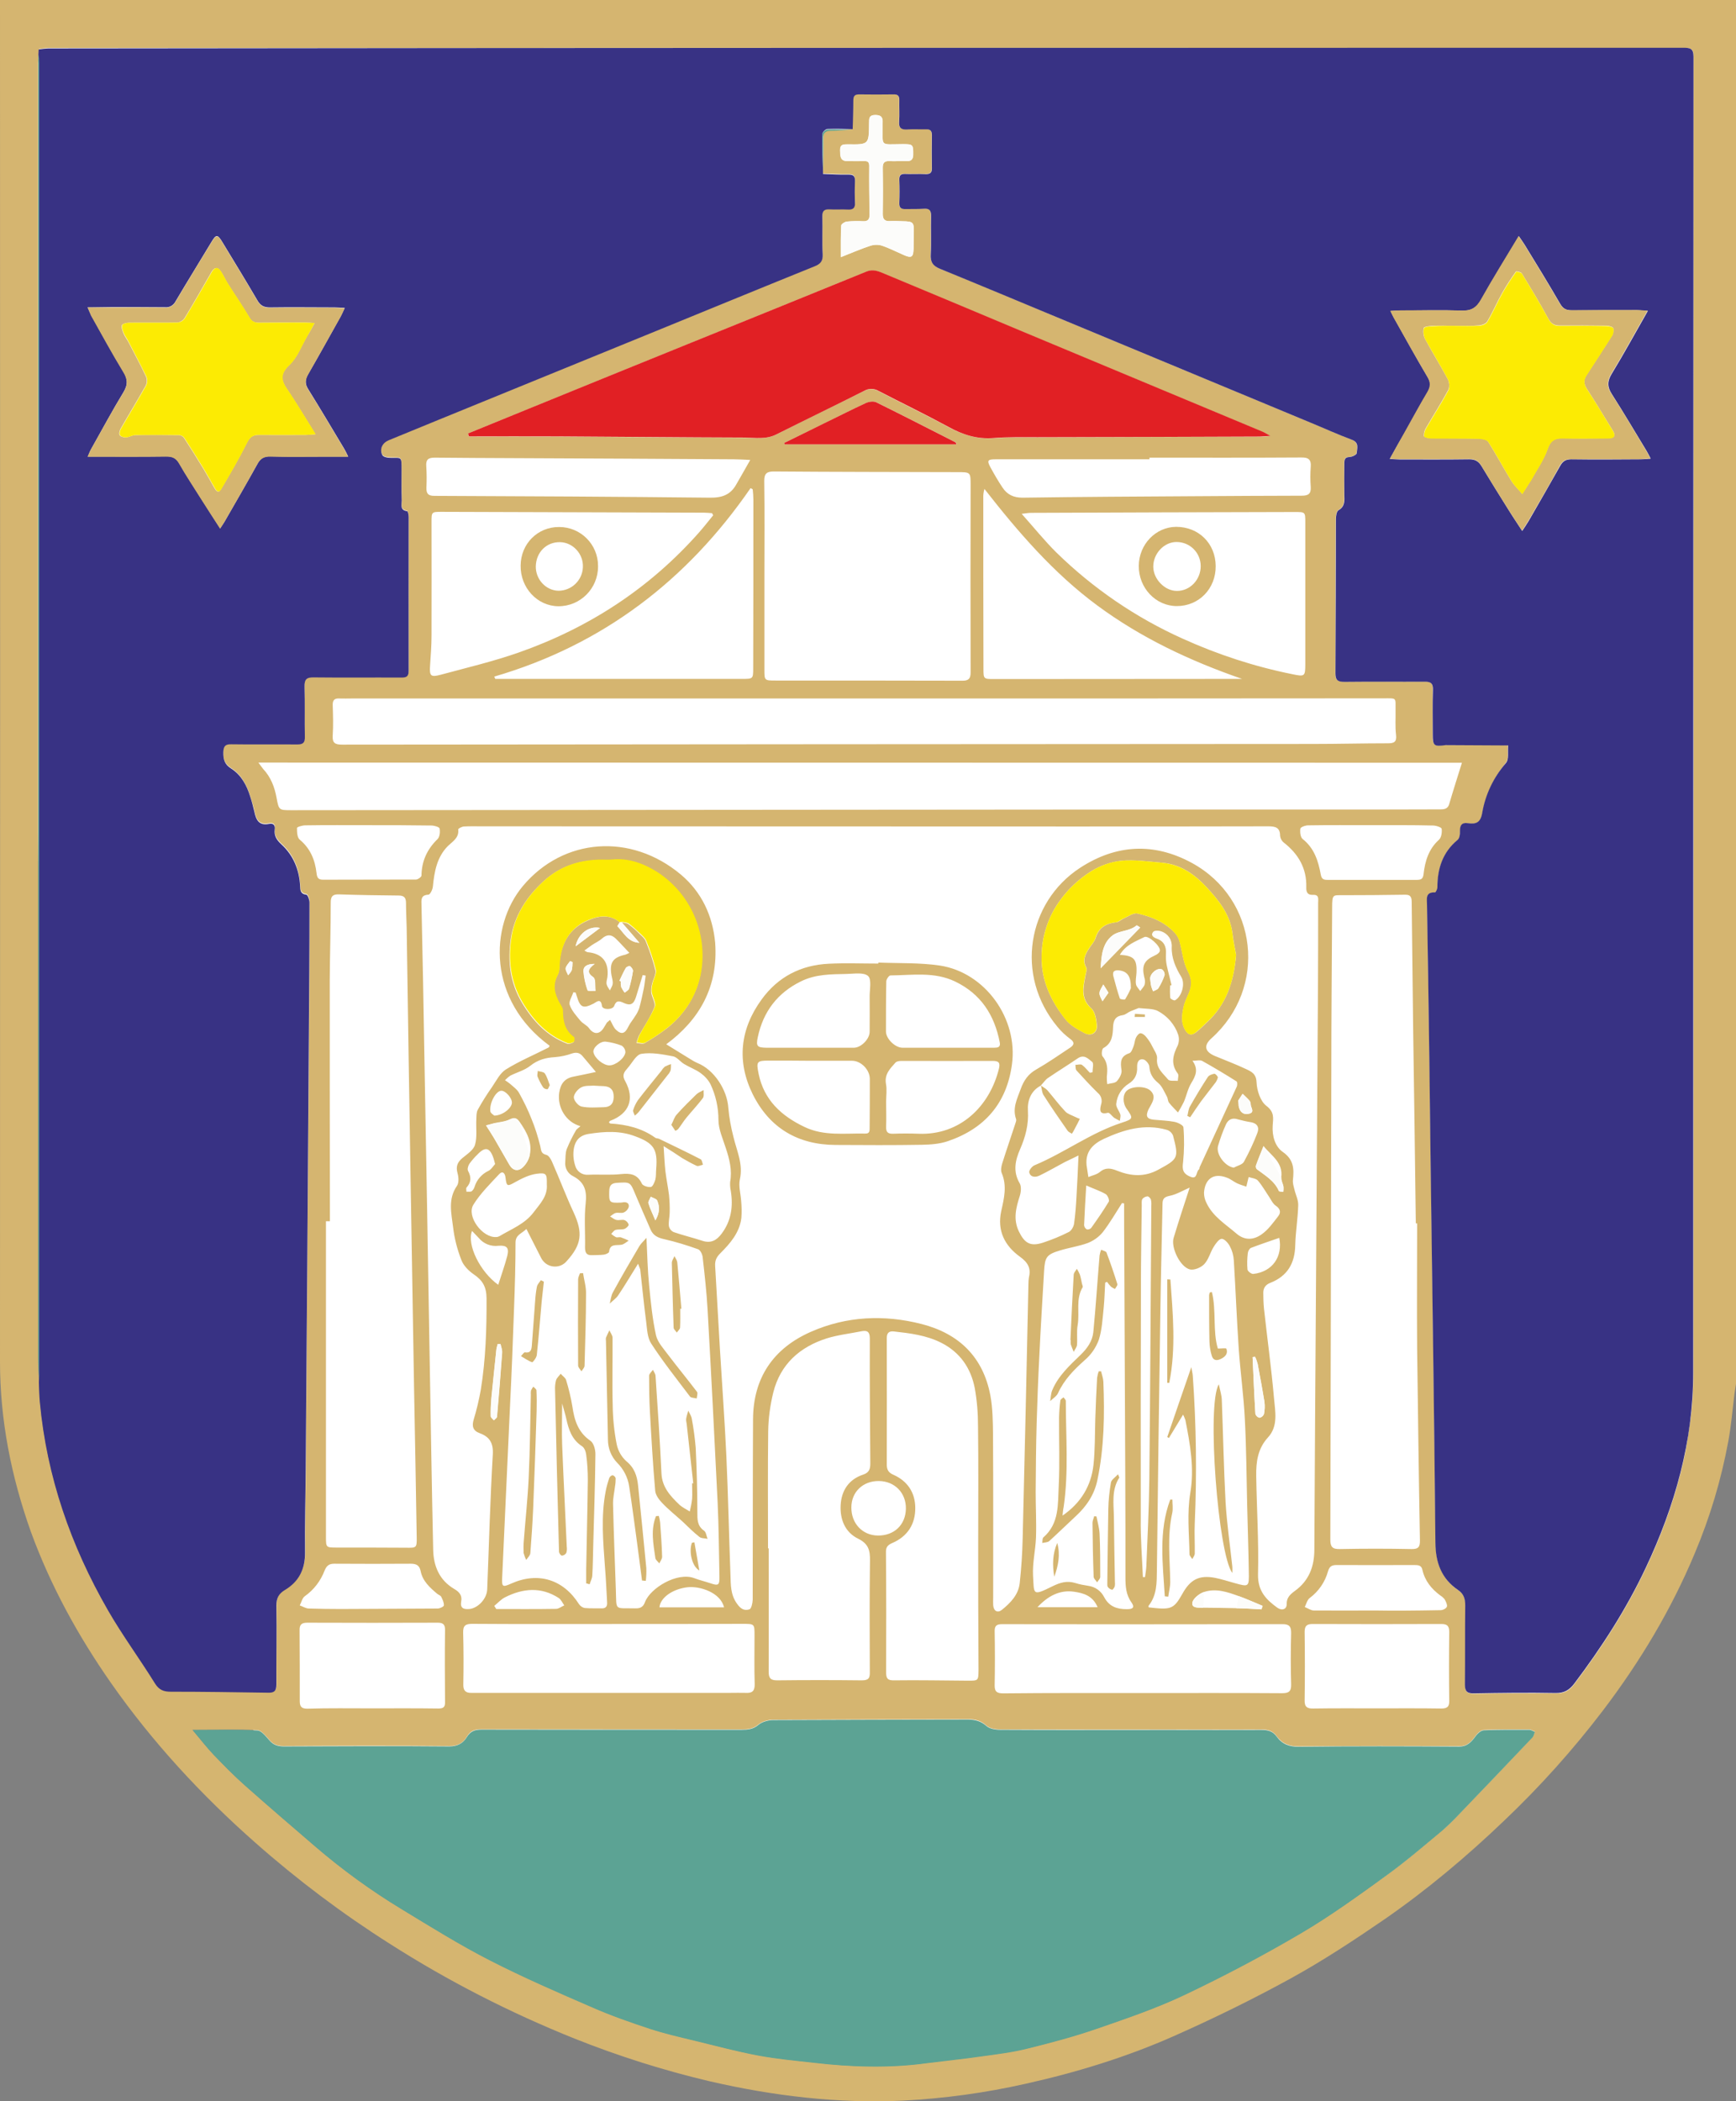 <?xml version="1.0" encoding="utf-8"?>
<!-- Generator: Adobe Illustrator 24.0.1, SVG Export Plug-In . SVG Version: 6.00 Build 0)  -->
<svg version="1.1" id="Layer_1" xmlns="http://www.w3.org/2000/svg" xmlns:xlink="http://www.w3.org/1999/xlink" x="0px" y="0px"
	 width="1054px" height="1275.5px" viewBox="0 0 1054 1275.5" style="enable-background:new 0 0 1054 1275.5;" xml:space="preserve"
	>
<rect x="0" y="0" width="1054" height="1275.5" fill="#808080" stroke="none"/>
<style type="text/css">
	.st0{fill:#FFFFFF;}
	.st1{fill:#D5B570;}
	.st2{fill:#383284;}
	.st3{fill:#5CA394;}
	.st4{fill:#E12024;}
	.st5{fill:#FCEB03;}
	.st6{fill:#FCFCFA;}
</style>
<polygon class="st0" points="13.2,17.1 1037.8,17.1 1037.8,785.7 1013.8,946.4 915.8,1093.4 745.2,1198.1 396.9,1209.7 180.3,1086 
	64.8,930 23.1,522.2 "/>
<g>
	<g id="Layer_1-2">
		<path class="st1" d="M0,0h1054v840c-0.3,1.9-0.6,3.9-0.9,5.8c-1.2,9.7-2,19.5-3.8,29.2c-4.3,23.3-11.1,46-20.3,67.8
			c-14.3,34.3-33.3,65.9-55.7,95.4c-18.2,23.9-38.4,46.4-60.2,67.1c-22.7,21.7-46.6,41.8-72.3,59.6c-18.5,12.7-37.3,25.1-56.9,35.9
			c-23.1,12.7-47,24.4-71.1,35.1c-28.9,12.8-59.2,22.1-90.2,29c-24.4,5.5-49.2,8.9-74.1,10.2c-39.7,1.9-78.8-2.8-117.5-11.7
			c-28-6.6-55.5-15.3-82.3-26c-39.1-15.7-76.7-34.9-112.2-57.6c-28.7-18.2-55.8-38.6-81.3-61.1c-32.9-29-62.6-61.1-87.8-97.1
			c-20-28.6-36.7-59-48.7-91.9C6.8,896.2,0,862,0,826.5C0.1,551,0.1,275.5,0,0z M632.1,658.9c-6.3,3.2-8.4,9.3-8,15.3
			c0.5,8.5-1.5,15.9-4.8,23.5c-2.9,6.6-4.4,13.5-0.2,20.6c1.1,1.9,0.8,5.2,0.1,7.5c-2.3,7.2-4.2,14.2-0.6,21.7
			c3.5,7.2,7,9.3,14.7,6.8c5.4-1.8,10.6-3.9,15.7-6.5c1.5-0.8,2.8-3.1,3.1-4.9c0.8-5.6,1.2-11.2,1.5-16.9c0.5-7.9,0.8-15.8,1.2-24.6
			c-3.4,1.6-5.9,2.8-8.3,4c-5.1,2.7-10.2,5.7-15.4,8.2c-2.3,1.1-5.4,1.2-6.2-1.9c-0.3-1.2,1.7-3.8,3.3-4.4
			c18.2-7.6,34.2-19.8,53.2-25.9c6.8-2.2,6.6-2.7,2.6-8.4c-2.5-3.5-2.4-8.6,0.1-10.9c3-2.8,10.8-3,14.1-0.3c3.7,3.2,2,6.5,0.1,9.8
			c-0.3,0.6-0.7,1.2-1,1.8c-1.9,4.2-1,5.9,3.4,6.3c4.1,0.4,8.3,0.5,12.4,1.3c2,0.4,5.3,2,5.4,3.3c0.6,7,0.5,14.1-0.2,21.1
			c-0.6,4.3-0.3,7.1,4.7,9c4.1,1.6,3.1-3.3,5-4.6c0.3-0.2,0.2-1,0.4-1.4c7.5-16.3,15-32.5,22.5-48.8c0.4-0.9,0.4-2.9-0.2-3.2
			c-6.8-4.3-13.8-8.5-20.8-12.4c-1.3-0.7-3.3-0.1-5.9-0.1c3.8,5.3,1.9,9.2-0.7,13.5c-2.1,3.4-2.9,7.6-4.5,11.4
			c-1.1,2.2-2.3,4.4-3.6,6.5c-1.8-2-3.8-3.8-5.4-5.9c-0.8-1-0.7-2.6-1.3-3.7c-1.6-2.9-2.9-6.3-5.3-8.3c-3.4-2.8-5.1-5.7-5.4-10
			c-0.1-1.5-2.1-4-3.6-4.3c-3.1-0.6-3.9,2.1-3.8,4.6c0.2,4.5-1.4,7.8-5.1,10.1c-4.3,2.7-7.1,7.2-7.6,12.3c-0.2,2,1.8,4.2,2.5,6.4
			c0.3,1.2-0.2,2.6-0.3,3.9c-1.2-0.6-2.3-1.2-3.5-1.9c-1.3-1-2.8-3.3-3.8-3c-5.5,1.4-4.8-2.2-4.1-5c0.9-2.6,0.1-5.4-2-7.1
			c-4.5-4.4-8.7-9-12.9-13.6c-0.7-0.7-0.5-2.2-0.7-3.4c1.3,0,3.1-0.6,4,0c1.8,1.3,3.2,3.2,4.8,4.8l1.6-0.3c0-2.2,0.9-5.4-0.2-6.3
			c-2.3-1.8-4.8-4.8-8.7-2.2c-6,4.1-12.2,7.9-18.2,12c-1.6,1.1-2.7,2.9-4.1,4.3V658.9z M376.3,559.8c-0.5,0.9-1.6,2.3-1.4,2.5
			c3.9,3.9,6.3,9.6,13.3,10l-10.7-12.4c1.4,0.3,3,0.3,4.1,1.1c2.3,1.7,4.5,3.6,6.5,5.7c1.4,1.4,3.2,2.7,3.9,4.5
			c2.4,5.8,4.4,11.7,5.9,17.8c0.5,2.5-1.4,5.5-2,8.3c-0.5,1.7-0.6,3.5-0.5,5.3c0.5,3,2.8,6.5,1.9,8.8c-2.4,6.1-6.2,11.6-9.4,17.3
			c-0.6,1.4-1.1,2.9-1.5,4.4c1.7,0.1,3.8,0.8,5,0.1c4.8-2.8,9.5-5.9,13.9-9.3c10.9-8.8,18-20.5,20.2-34.1
			c3.8-23.4-6.5-46.8-26.3-59.9c-7.8-5-17.3-8.9-27.5-7.9c-2.8,0.3-5.7,0-8.5,0.1c-12.4,0.4-23.4,4-32.9,12.6
			c-10.5,9.5-17.9,20.9-20.1,34.7c-2.1,13.5-0.7,27,6.8,39.4c6.7,11.1,15,20,27.3,24.7c1.1,0.4,2.8-0.2,3.8-0.8
			c0.5-0.3,0.6-2.5,0.1-2.9c-5.5-4.1-6.7-9.8-6.7-16.2c0-1.5-1.1-3.1-2-4.5c-3.1-5.6-4.4-11-1-17.2c1.3-2.3,1-5.5,1.2-8.2
			c1.2-11.3,6.1-20.1,16.9-24.8C363.4,555.8,370.1,554.8,376.3,559.8z M23.7,29.7L23.7,29.7L23.5,33c-0.1,1.8-0.4,3.6-0.4,5.4
			c0,261.9,0,523.7,0,785.5c0,5,0.4,9.9,0.6,14.9c0.2,4,0.2,8,0.6,12C28.5,896,43,937.9,65.6,977c8.8,15.3,19.3,29.5,28.6,44.5
			c2.5,4.1,5.3,5,9.6,5c19.7,0.1,39.3,0.3,59,0.6c3.8,0.1,5.2-0.9,5.1-5c-0.2-16,0.2-32,0-48c-0.1-4.5,1.4-7.1,5.1-9.3
			c8.6-5.1,12.4-12.8,12.3-22.9c-0.2-16.5,0.3-33,0.4-49.5c0.6-87.3,1.2-174.7,1.9-262c0.2-27.7,0.3-55.3,0.4-83
			c0-1.6-1-4.6-1.9-4.7c-3.6-0.5-3.7-2.7-3.8-5.3c-0.5-9.9-4-18.5-11.4-25.3c-2.8-2.6-4.5-5.1-4-9c0.4-2.6-0.9-3.9-3.4-3.4
			c-6.3,1.3-8-2.4-9-7.5c-0.7-3-1.6-6-2.6-9c-2.1-6.8-5.5-13.1-11.6-17c-4.1-2.6-4.8-5.6-4.7-9.9c0-3.7,1.1-4.9,4.9-4.8
			c13.3,0.2,26.7,0,40,0.1c3.5,0,4.6-1.1,4.6-4.6c-0.2-10.2,0.2-20.3-0.2-30.5c-0.1-4.4,1.2-5.7,5.6-5.6c17.7,0.2,35.3,0.1,53,0.1
			c2.9,0,4.6-0.3,4.6-4c-0.1-31.2,0-62.3,0-93.5c0-1.2-0.5-3.4-0.9-3.5c-4.5-0.6-3.2-4-3.3-6.5c-0.1-6.2-0.1-12.3-0.1-18.5
			c0-8.7,0.1-7.1-7.2-7.4c-1.6,0-4-0.6-4.5-1.7c-1.8-3.8,0-7.4,4-9l30.5-12.5c44.8-18.3,89.7-36.6,134.5-54.9
			c31.1-12.7,62.2-25.5,93.4-38.1c3.5-1.4,5.2-3.2,5-7.3c-0.4-7.6,0-15.3-0.2-23c-0.1-3.3,1.1-4.5,4.4-4.3c3.6,0.2,7.3-0.1,11,0.1
			c3.2,0.2,4.5-0.9,4.4-4.2c-0.2-4.3-0.2-8.7,0-13c0.1-3-0.9-4.1-4-4c-5.1,0.1-10.3-0.2-15.5-0.4c0.1-7.1,0.3-14.2,0.2-21.4
			c0-3.4,1.2-4.8,4.6-4.8c4.4,0,8.8-0.4,13.2-0.7c0.1-5.8,0.4-11.6,0.4-17.5c0-2.5,0.7-3.7,3.4-3.7c7,0.1,14,0.1,21,0
			c2.5,0,3.6,0.9,3.5,3.5c-0.1,4.3,0.2,8.7-0.1,13c-0.3,3.8,1.3,5,4.9,4.8c3.8-0.2,7.7,0,11.5-0.1c2.6-0.1,3.5,1.1,3.5,3.6
			c-0.1,6.7-0.1,13.3,0,20c0.1,3-1.4,3.7-4,3.6c-4-0.1-8,0.1-12-0.1c-2.7-0.1-4,0.7-3.8,3.6c0.2,4.7,0.2,9.3,0,14
			c-0.1,2.9,1.1,3.8,3.8,3.7c3.7-0.2,7.3,0.1,11-0.2s4.6,1.2,4.5,4.6c-0.2,7.6,0.2,15.3-0.2,23c-0.2,4.7,1.3,7.1,5.7,8.9
			c25.8,10.4,51.4,21.2,77,31.9c49.2,20.4,98.3,40.9,147.5,61.3c8.5,3.5,16.8,7.3,25.4,10.5c4.6,1.8,3.2,5.4,3,8.3
			c-0.1,0.9-2.8,2.2-4.3,2.2c-2.9,0.1-3.2,1.6-3.2,3.9c0.1,6.3,0,12.7,0,19c0,3.6,0.5,7.1-3.5,9.4c-1.2,0.7-1.6,3.5-1.6,5.4
			c-0.2,31.1-0.1,62.3-0.3,93.5c0,4.2,1.3,5.3,5.4,5.3c16.3-0.2,32.7,0,49-0.1c3.7,0,4.9,1.1,4.8,4.9c-0.2,9-0.1,18-0.1,27
			c0,7,0.6,7.5,7.8,6.6l38,0.2c-0.4,3.6,0.6,8.4-1.4,10.7C907,472,902,482.4,900,493.6c-1,5.8-3.7,6.9-8.5,6.2
			c-4.2-0.6-5.1,1.5-5,5.2c0.1,1.7-0.3,4-1.4,4.9c-9.2,7.5-12.3,17.4-12.3,28.8c0,1.1-1,3.2-1.4,3.1c-6.1-0.3-5,3.9-4.9,7.5
			c0.5,30.9,0.9,61.8,1.4,92.8c0.3,21.7,0.5,43.3,0.8,65c1,76.5,2.2,153,2.9,229.5c0.1,12.2,3.8,21.8,13.8,28.7
			c3.5,2.4,4.3,5.4,4.3,9.4c-0.2,16,0,32-0.2,48c-0.1,4.2,1.3,5.4,5.5,5.4c16.5-0.3,33-0.4,49.5-0.2c5.1,0.1,8.3-1.6,11.3-5.6
			c16.7-22.1,31.7-45.3,43.5-70.4c17.7-37.5,28.8-76.8,28.8-118.5c0.2-266.3,0.2-532.6,0.2-798.9c0-5.2-2.2-5.5-6.2-5.4
			c-330.9-0.1-661.7,0-992.5,0C27.6,29.2,25.7,29.4,23.7,29.7z M116.9,1050.1c4.8,5.7,8.6,10.6,12.8,15c6.2,6.4,12.4,12.8,19.1,18.7
			c14,12.4,28.2,24.6,42.4,36.8c16.4,14.1,34,26.9,52.5,38.1c17.7,10.7,35.3,21.7,53.7,31.1c20.3,10.4,41.3,19.5,62.3,28.6
			c11.4,5,23.2,9.1,35,13c8.9,2.9,18.1,5,27.2,7.2c12.9,3.2,25.7,6.6,38.7,9c11.2,2.1,22.7,3.1,34,4.4c22.7,2.7,45.4,3.3,68.1,0.2
			c11-1.5,22-2.6,33-4.1c9.3-1.3,18.8-2.5,27.9-4.7c14.3-3.5,28.5-7.3,42.4-12.1c18-6.2,36.1-12.3,53.2-20.5
			c23.9-11.4,47.4-23.8,70.3-37.2c18.2-10.7,35.4-23.2,52.6-35.6c11.6-8.4,22.5-17.9,33.6-27c3.5-3,6.7-6.1,9.8-9.5
			c15-15.6,30-31.3,44.9-47c0.8-0.9,1-2.3,1.5-3.4c-1.2-0.4-2.3-1.3-3.5-1.3c-9.2,0-18.3-0.1-27.5,0.3c-1.6,0.1-3.6,1.7-4.7,3.2
			c-2.7,3.6-5,6.8-10.4,6.7c-32.3-0.2-64.7-0.2-97,0.1c-6,0.1-10.4-1.7-13.7-6.2c-2.3-3.2-5.3-4.1-9-4c-18.7,0.1-37.3,0-56,0
			c-34.3,0-68.7,0-103-0.1c-2.8,0-6.3-0.6-8.2-2.3c-3.4-3.1-7-4-11.3-3.9c-39.3,0.1-78.7,0.1-118,0.3c-3.1,0-6.8,1-9.1,2.9
			c-3.2,2.7-6.4,3-10.1,3c-52.7,0-105.3-0.1-158-0.1c-4,0-6.8,0.8-9,4.6c-2.1,3.6-5.4,5.7-10.6,5.6c-33.5-0.3-67-0.2-100.5,0
			c-3.4,0-6-0.7-8.4-3.3s-5-6.2-7.7-6.4C143.6,1049.7,130.9,1050.1,116.9,1050.1z M404.5,633.9c4.8,3,9.3,5.7,13.8,8.5
			c1.7,1.1,3.4,2.1,5.2,2.9c10,4,18,16.2,18.7,27.2c0.5,5.9,1.6,11.8,3.1,17.6c2,8.5,6,16.5,3.9,25.8c-0.9,4.1,0.5,8.7,0.8,13.2
			c0.3,3.4,0.4,6.9,0.1,10.3c-1.1,8.9-6.8,15.4-12.8,21.4c-2.4,2.4-3.3,4.5-3.1,7.8c1,16.8,1.9,33.6,2.9,50.4
			c1.3,21.6,2.9,43.2,3.9,64.8c1.1,24.1,1.6,48.3,2.5,72.4c0.2,5.9,0,11.7,3.9,17.2c2.3,3.3,4.5,4.5,7.6,3.5c1.2-0.4,1.9-3.7,2-5.8
			c0.1-36.5,0-73,0.2-109.5c0.1-25.3,12.4-43.2,35.2-53.2c21.6-9.5,44.4-10.5,67.1-4.7s37.4,20,41.8,43.4c1.4,7.6,1.5,15.5,1.6,23.3
			c0.2,33.2,0.1,66.3,0.1,99.5c0,1.5-0.1,3,0,4.5c0.3,3.6,2.7,4.9,5.3,2.8c5.2-4.2,10-9.1,10.8-16.1c1-9.1,1.6-18.2,1.8-27.3
			c1.3-51.5,2.4-102.9,3.5-154.4c0-1.3,0.1-2.7,0.3-4c1.4-5.6-0.7-9.1-5.4-12.5c-9.3-6.7-14-15.8-11.4-27.8c1.7-7.6,3.6-15.2,0.3-23
			c-0.7-1.6-0.3-4,0.3-5.9c2.5-8,5.3-16,7.9-24c0.3-0.9,0.8-2.1,0.5-2.9c-2.3-6.6,0.6-12.2,2.8-18.2c1.9-5.3,4.6-9.2,9.6-12
			c7-4,13.7-8.7,20.5-13.2c2.5-1.7,2.7-3.3-0.1-5.3c-2.8-2.1-5.4-4.5-7.6-7.2c-26.2-31.4-18.2-75.7,13.5-96.5
			c22-14.4,45-15.6,68-3.1c40.2,21.9,46.1,75.9,11.9,106.5c-4.8,4.3-4.1,8.1,2.1,10.7s12.7,5,18.8,7.9c3.2,1.5,6.3,2.8,6.5,8
			c0.2,5,2.3,11.6,6,14.4c5,3.8,4.1,7.5,3.8,12c-0.4,6.2,1.4,12.7,6.2,16c6.7,4.7,6.8,10.3,6.1,17c-0.2,1.8,0.4,3.8,0.9,5.7
			c0.7,3.2,2.4,6.3,2.3,9.5c-0.2,8.1-1.6,16.2-1.8,24.3c-0.2,11-4.7,18.8-15.1,22.9c-2.9,1.1-4.3,3.1-4.3,6c0,3.2,0.1,6.3,0.4,9.5
			c2,18.2,4.5,36.3,6.1,54.5c0.7,8.1,2.7,17-3.7,23.9c-6.2,6.8-7.2,14.8-7.1,23.2c0.3,20,1.6,40,1.1,59.9
			c-0.2,10,4.8,15.2,11.7,20.2c2.8,2,5.8,1,5.7-2.2c-0.1-4,2.3-6,5-8c8.6-6.2,11.8-14.9,11.8-25.1c0.3-53.8,0.6-107.6,1-161.5
			c0.4-60,0.8-120,1.2-180c0.1-17,0.1-34,0.1-51c0-2.2,0.8-5.1-3.1-4.9c-3.5,0.2-4.2-1.8-4.1-4.7c0.3-11.4-4.8-20.1-13.6-27
			c-1.3-1-2.1-2.5-2.3-4.1c0-5-2.7-5.8-7.1-5.8c-40,0.1-80,0.1-120,0.1l-357.5-0.1c-3.7,0-7.4-0.1-11,0.1c-1.2,0.1-3.5,1.3-3.4,1.8
			c0.6,5.1-3.3,7.2-6.2,10c-6.8,6.8-8.3,15.7-9.2,24.8c-0.2,1.8-1.7,4.8-2.7,4.8c-4.6,0.2-4.3,3-4.2,6.2c0.7,31.3,1.3,62.7,1.8,94
			c1.1,59.1,2.1,118.3,3.1,177.4c0.7,40,1.3,80,2.2,120c0.2,10,3.8,18.6,12.9,23.9c3.1,1.8,4.8,4,4.1,7.6c-0.7,4,1.5,4.8,5,4.5
			c5.2-0.5,10.6-6.2,10.8-11.9c1.1-27.3,1.8-54.6,3.4-81.9c0.4-6.9-1.9-10.7-7.9-12.9c-4.2-1.5-4.9-4.3-3.7-8.3
			c1.8-5.9,3.2-11.9,4.3-18c3-18.5,3.6-37.1,3.5-55.8c-0.1-6.8-2.4-10.7-7.7-14.3c-3.1-2.1-6.3-5.3-7.6-8.8c-2.5-6.4-4.2-13-5-19.8
			c-1-8.3-3.3-17,2.3-25.1c1.3-1.8,1.1-5.3,0.4-7.7c-1.1-4-0.2-6.6,2.9-9.2c2.9-2.4,6.8-4.9,7.7-8.1c1.4-4.8,0.5-10.3,0.8-15.5
			c0.1-2,0-4.2,0.9-5.8c2.6-4.7,5.5-9.3,8.6-13.7c2.6-3.8,4.8-8.4,8.4-10.7c8.2-5.1,17.3-8.9,25.9-13.3c0.4-0.2,0.5-0.8,0.7-1.1
			c-37.7-27.6-36.7-72.6-16.2-97c24.5-29.2,65.5-32.4,95.9-6.9c12.6,10.6,19.3,25,20.8,41.3C436.2,599,424.6,619.1,404.5,633.9z
			 M284.2,263.1c0.1,0.6,0.2,1.3,0.4,1.9c18.1,0,36.3-0.1,54.4,0c37.6,0.2,75.3,0.6,112.9,0.7c6.5,0,13.2,1.2,19.6-2
			c17.6-9,35.5-17.6,53.2-26.4c2.6-1.5,5.8-1.5,8.4,0c14.2,7.4,28.6,14.3,42.6,21.9c8.7,4.7,17.5,7.5,27.5,6.8
			c8.8-0.7,17.7-0.5,26.5-0.5c45-0.2,90-0.3,135-0.4c1.7,0,3.4-0.2,6.5-0.4c-2.3-1.3-3.4-2.1-4.6-2.5l-147.4-61.5
			c-27.3-11.4-54.7-22.9-82-34.3c-3.6-1.5-7-3.2-11.4-1.4c-36.2,14.8-72.5,29.4-108.7,44.1c-32.1,13-64.1,26-96.2,39.1L284.2,263.1z
			 M319.6,746c-2.9,2.9-6.6,3.5-6.6,8.3c0,13.3-0.4,26.6-0.9,39.9c-0.7,20.1-1.5,40.3-2.5,60.4c-1.5,34.2-3.2,68.5-4.7,102.7
			c-0.3,6.1,0.2,6.3,5.6,3.9c16.2-7.2,31.5-2.5,41,12.5c0.9,1.3,2.2,2.2,3.7,2.4c3.3,0.3,6.7,0.1,10,0.2c2.6,0.1,3.6-1.2,3.4-3.7
			c-0.4-7.1-0.7-14.3-1.3-21.4c-1.1-15.3-2.5-30.6,0.4-45.8c0.5-2.8,1.3-5.5,2.2-8.2c0.4-0.9,1.1-1.5,2-1.7c0.9,0.2,1.6,0.9,1.9,1.8
			c0,1.7-0.1,3.3-0.4,4.9c-0.4,3.6-1.3,7.2-1.2,10.8c0.4,17.3,1.1,34.6,1.7,51.9c0.5,13.2-1.2,11.1,11.7,11.4c3,0.1,4.9-0.7,6-3.8
			c3.2-8.5,19.6-18.5,30-14.5c3.1,1.2,6.3,1.9,9.5,3c5.1,1.7,5.8,1.4,5.7-4.1c-0.3-15-0.4-30-1.1-44.9c-1.9-39.1-3.9-78.1-6.1-117.2
			c-0.6-10.6-1.8-21.2-3-31.8c-0.2-1.7-1.4-4.2-2.8-4.7c-6.7-2.4-13.5-4.5-20.5-6.1c-3.7-0.8-6.6-2.1-8.2-5.6
			c-3.1-7.2-6.3-14.3-9.3-21.5c-3.2-7.7-3.1-7.6-11.2-7.1c-3.4,0.2-4.6,1.6-4.7,4.9c-0.2,7,0,7.4,7,7.1c0.5,0,1-0.1,1.5-0.2
			c2.3-0.3,3.8,0.8,3.3,3c-0.5,1.4-1.6,2.6-3,3.2c-1.5,0.6-3.4-0.1-4.9,0.3c-1.2,0.3-2.3,1.4-3.4,2.1c1.3,0.7,2.4,1.8,3.8,2.1
			c1.6,0.4,3.4-0.3,4.9,0.1c1.3,0.5,2.2,1.5,2.6,2.8c0,0.8-1.5,2.2-2.6,2.6c-1.7,0.5-3.7,0.1-5.4,0.6c-1,0.3-1.7,1.5-2.6,2.4
			c0.9,0.8,1.9,1.5,2.9,2c0.9,0.3,2-0.2,3,0.1c1.6,0.6,3.2,1.2,4.7,2c-1.5,0.9-2.9,2.3-4.5,2.5c-3.1,0.5-6.9-0.8-7.4,4.3
			c-0.1,0.7-2.1,1.6-3.3,1.7c-2.3,0.3-4.6,0.2-7,0.3c-3.3,0.2-4.3-1.4-4.3-4.6c0.2-9-0.6-18.1,0.4-27c0.8-7.5-0.7-12.7-7.6-16.3
			c-3.3-1.6-5.2-5.1-4.8-8.7c0.2-2.6,0-5.4,0.9-7.8c1.6-3.9,3.4-7.6,5.5-11.2c0.5-1,1.7-1.6,2.8-2.7c-8.8-2.4-14.1-11.4-12.9-20.2
			c0.8-5.5,3.3-8.9,8.9-9.9c4.3-0.8,8.6-1.8,13.4-2.8c-2.9-3.4-5.4-6.4-8-9.5c-1.8-2.2-3.8-2.6-6.6-1.7c-3.3,1.2-6.7,1.9-10.2,2.2
			c-5.6,0.3-10.5,1.6-15.1,5.3c-3.4,2.7-8,3.9-12,5.9c-1.2,0.8-2.3,1.8-3.3,2.8c1.1,0.7,2.2,1.5,3.2,2.3c1.9,1.7,4.2,3.3,5.4,5.5
			c2.8,5.1,5.4,10.3,7.5,15.7c2.2,5.3,3.9,10.8,5.3,16.4c0.6,2.5,0.3,4.6,3.6,5.4c1.5,0.3,2.9,2.6,3.6,4.3
			c4.5,10.2,8.4,20.6,13.1,30.7c5.7,12.4,4.9,19.5-4.3,29.6c-3.3,3.9-9.2,4.3-13.1,1c-1-0.9-1.8-1.9-2.4-3.1
			C325.7,758,322.9,752.4,319.6,746z M156.9,462.9c0.9,1.3,1.9,2.6,2.9,3.9c4.6,4.9,6.9,10.9,8.1,17.4c1.4,7.5,1.4,7.6,8.8,7.6
			l501.9-0.4c51.7,0,103.3,0,155,0c13.7,0,27.3-0.1,41-0.1c2.5,0,4.5-0.4,5.3-3.3c2.4-8.2,5-16.3,7.7-25L156.9,462.9z M860.4,742.6
			h-0.8c-0.5-39-1-78-1.6-117c-0.3-25.8-0.6-51.6-0.9-77.5c0-2.7-0.1-5-3.8-5c-12.7,0.2-25.3,0.3-38,0.3c-6,0-6.5-0.6-6.5,7.3
			c-0.2,34-0.5,68-0.5,102c-0.2,94-0.4,188-0.6,281.9c0,4.4,1.3,5.8,5.7,5.7c14.5-0.3,29-0.3,43.5,0c4.3,0.1,5.3-1.3,5.2-5.4
			c-0.7-38.8-1.2-77.6-1.7-116.4C860.2,793.2,860.4,767.9,860.4,742.6z M200.3,741.3h-2.4c0,63.8,0,127.6,0,191.4
			c0,6.7,0,6.7,6.6,6.7c14,0,28,0,42,0.1c6.3,0.1,6.6,0.1,6.5-6.2c-0.5-30.1-1-60.3-1.6-90.4c-0.7-40-1.3-80-2-119.9
			c-0.9-53.3-1.7-106.6-2.5-159.9c-0.1-5-0.4-10-0.4-15c0-3.1-1.1-4.5-4.4-4.5c-12.1-0.1-24.3-0.3-36.4-0.7
			c-3.7-0.1-4.9,1.2-4.9,4.9c0,15.7-0.5,31.3-0.6,47C200.2,643.6,200.2,692.4,200.3,741.3L200.3,741.3z M525,424H213.6
			c-2.5,0-5,0.1-7.5,0c-3-0.2-4.2,1-4.1,4c0.2,6.2,0.4,12.4,0,18.5c-0.3,4.6,1.5,5.5,5.7,5.5c196.3-0.2,392.6-0.3,588.9-0.4
			c15.3,0,30.7-0.4,46-0.4c3.7,0,5.5-0.7,5-5.1c-0.6-4.9-0.2-10-0.3-15c-0.1-7.8,1.1-7.2-7.3-7.2C735.1,424,630,424,525,424z
			 M464.1,349.9L464.1,349.9c0,18.8,0,37.7,0,56.5c0,6.7,0,6.7,6.9,6.7c37.8,0,75.7,0,113.5,0.1c3.9,0,4.8-1.6,4.8-5.1
			c-0.1-37.8-0.1-75.6,0-113.5c0-8,0-8-8-8c-37.2-0.1-74.3-0.1-111.5-0.4c-4.3,0-5.8,1.3-5.8,5.7
			C464.3,311.2,464.1,330.5,464.1,349.9L464.1,349.9z M466.3,939.9h0.4c0,25,0.1,50,0,74.9c0,3.8,1.1,5.2,5.1,5.2
			c17.1-0.2,34.3-0.2,51.5,0c4.2,0,4.9-1.5,4.8-5.2c-0.1-22.5-0.2-45,0.1-67.5c0.1-6.2-0.9-10.2-7.2-13.3
			c-8-3.9-11.1-11.8-10.6-20.5s4.9-15.5,13.7-18.4c3.6-1.2,4.3-3.4,4.3-6.7c-0.2-25.3-0.4-50.6-0.3-76c0-4-1.6-5-5.1-4.3
			c-7,1.4-14.2,2.2-21,4.3c-16.4,5.2-28.2,15.7-32.5,32.8c-1.9,7.8-3,15.7-3.1,23.7C466.1,892.6,466.3,916.3,466.3,939.9
			L466.3,939.9z M593.9,935.8c0-23.3,0.2-46.6-0.1-70c0-7.8-0.6-15.6-2-23.3c-2.4-12.1-8.9-21.6-20.3-27.4c-9.1-4.6-19-5.8-28.9-6.9
			c-3-0.3-4.2,1.1-4.2,4c0,25.6,0.1,51.3,0,76.9c0,3.2,1.2,4.9,4,6.1c8.6,3.8,13.2,10.8,13.3,20c0.1,10-4.7,17.5-14.1,21.5
			c-2.7,1.2-3.8,2.5-3.7,5.6c0.2,24.3,0.2,48.6,0.1,72.9c0,3.6,0.9,4.9,4.8,4.8c15-0.2,30,0.1,45,0.2c6.2,0,6.2,0,6.3-6.4
			C593.9,987.8,593.9,961.8,593.9,935.8L593.9,935.8z M433,312.8l-0.7-1.3c-1.6-0.1-3.2-0.3-4.8-0.3c-53.1-0.2-106.3-0.3-159.5-0.5
			c-6,0-6,0.1-6,6.2c0,23,0.1,46,0,69c0,6.1-0.5,12.2-0.9,18.3s0.4,7,6.4,5.4c15.9-4.3,32-8.1,47.4-13.5c42.7-15,79.6-39,109.7-73.1
			C427.5,319.7,430.2,316.2,433,312.8z M682.5,730.5l-1.3-0.2c-3.8,5.9-7.4,12.2-11.7,17.7c-2.4,2.9-5.5,5.1-9,6.5
			c-5.4,2-11.2,2.8-16.8,4.5c-8.3,2.5-9.3,4-9.8,12.7c-1,17.3-2.1,34.6-2.9,51.8c-0.7,13.4-1.2,26.9-1.6,40.3
			c-0.4,13.9-0.5,27.9-0.6,41.9c0,9.2,0.5,18.3,0.2,27.5c-0.3,7.8-2.2,15.5-1.8,23.2c0.7,11.3-0.7,12.7,11.8,6.5
			c4.7-2.3,8.8-3.5,13.8-2c2.5,0.8,5.2,1.3,7.8,1.7c4.2,0.5,7.9,3.1,9.8,6.9c3,5.7,7.7,7.3,13.7,7.3c3.4,0,5.2-0.8,2.8-4.2
			c-3.3-4.6-3.6-9.8-3.6-15.2c0-20.2,0-40.3-0.1-60.5c-0.2-45-0.4-90-0.6-134.9C682.5,751.5,682.5,741,682.5,730.5z M620.3,311.9
			c7.6,8.5,13.9,16.4,21.1,23.5c22.3,21.8,48.2,39.5,76.7,52.3c21.4,9.7,43.8,17,66.8,21.6c7.2,1.5,7.6,1.3,7.6-6.2
			c0-28.7,0-57.3,0-85.9c0-6.4,0-6.4-6.3-6.4c-53.3,0.1-106.6,0.3-159.9,0.5C624.8,311.3,623.3,311.5,620.3,311.9z M722.3,720.9
			c-4.2,1.8-8.1,4.2-12.2,5c-3.5,0.7-4.3,2-4.3,5.2c-0.4,21.7-1,43.3-1.3,65c-0.8,52.3-1.5,104.6-2.1,156.9
			c-0.1,7.7,0.1,15.3-5.1,21.8c-0.1,0.2,0,0.6,0.1,0.9c13.2,1.5,15.1,1.4,20.4-8.1c4.8-8.7,10.1-11.7,20-9.8c3.9,0.8,7.7,2,11.6,3.1
			c8.9,2.5,9,2.5,8.8-7c-0.2-13.5-0.7-27-1-40.5c-0.4-17.3-0.5-34.7-1.4-51.9c-0.7-14.2-2.7-28.4-3.7-42.6
			c-1.2-17.9-1.9-35.9-3-53.9c-0.2-3-1-5.9-2.4-8.5c-1-2-3.5-4.7-5.1-4.5s-3.6,3-4.8,5c-2.1,3.4-3,7.6-5.7,10.4
			c-1.9,2-5.9,3.7-8.5,3.2c-6-1.3-11.9-13.4-10-19.3C715.7,741,719,731,722.3,720.9L722.3,720.9z M693.5,1027.7L693.5,1027.7
			c28.3,0,56.6-0.1,84.9,0.1c4,0,5.6-1,5.5-5.3c-0.3-10.3-0.3-20.7,0-31c0.1-4.4-1.3-5.7-5.6-5.6c-56.6,0.1-113.2,0.1-169.8,0
			c-3.4,0-4.7,0.9-4.6,4.5c0.2,10.8,0.2,21.6,0,32.5c-0.1,4.1,1.5,5,5.3,5C637.2,1027.6,665.3,1027.7,693.5,1027.7z M370.1,985.8
			L370.1,985.8c-27.8,0-55.6,0.1-83.4-0.1c-4.1,0-5.6,1.1-5.5,5.3c0.3,10.5,0.3,21,0.1,31.5c-0.1,3.7,1.4,5.2,4.9,5.1
			c1.3,0,2.7,0,4,0H443c3.3,0,6.7-0.1,10,0c3.8,0.2,5.3-1.3,5.2-5.3c-0.3-9.8-0.1-19.7-0.1-29.5c0-7,0.1-7.1-7.1-7.1
			C424,985.8,397.1,985.8,370.1,985.8z M754.1,412.1c-31.5-10.9-61.1-24.8-87.8-44.5s-48.2-44.7-68.6-70.8c-0.5,1.7-0.8,3.6-0.7,5.4
			c0,34.5,0,69,0.1,103.5c0,6.5,0,6.5,6.6,6.5L754.1,412.1L754.1,412.1z M300.1,410.7l0.6,1.4h9.5h140.4c6.6,0,6.7,0,6.7-6.6
			c0.1-34.2,0.1-68.3,0.1-102.4c0-2-0.2-4.1-0.4-6.1l-1.3-0.7C417.1,352.3,365.9,391.5,300.1,410.7L300.1,410.7z M750.5,579.6
			c-0.7-3.8-1.7-8.6-2.3-13.5c-1.5-11.3-8.4-19.7-15.6-27.5s-15.9-14-27-14.9c-8.3-0.7-16.8-2-25-1.2c-6.4,0.8-12.5,2.9-18,6.3
			c-7.8,4.9-14.6,11.3-19.8,18.9c-6.7,9.6-10.3,21.1-10.4,32.8c-0.3,14.6,5.7,27.3,14.7,38.5c2.8,3.5,7.3,5.9,11.4,8.1
			s7.8-0.2,7.5-4.6c-0.3-3.6-1-8.2-3.4-10.4c-6.7-6.2-4.8-13-3.5-20.2c0.3-1.6,1-3.6,0.4-4.7c-2.4-4.3-0.6-7.7,1.5-11.1
			c1.4-2.3,3.4-4.3,4.2-6.7c2-6.5,6.5-8.9,12.7-9.6c1.5-0.2,2.8-1.5,4.2-2.2c2.8-1.2,6-3.6,8.5-3.1c8.6,1.9,16.8,5.3,22.9,12
			c1.3,1.4,2.2,3.1,2.7,5c1.7,6,2.1,12.6,5,18c2.6,4.8,2.6,8.6,0.7,13.1c-1.2,2.9-2.7,5.8-3.3,8.8c-1,4.7-1.7,9.4,1.1,14
			c2,3.3,4.1,3,6.5,1.2s4.5-4.1,6.8-6.2C744.4,609.8,749.1,596.1,750.5,579.6z M225.6,1037L225.6,1037c13.5,0,27-0.1,40.5,0.1
			c3,0,4.2-0.8,4.1-3.9c-0.1-14.7-0.2-29.3,0-44c0-3.5-1.6-4.2-4.6-4.2c-26.3,0.1-52.7,0.1-79,0c-3.4,0-4.8,1.1-4.7,4.6
			c0.1,14.3,0.1,28.7,0.1,43c0,3.4,1.1,4.6,4.6,4.6C199.6,1036.8,212.6,1037,225.6,1037z M836,1037L836,1037c13,0,26-0.1,39,0.1
			c3.6,0,5-1,4.9-4.8c-0.2-13.8-0.2-27.7,0-41.5c0-3.6-1-5-4.8-5c-26,0.1-52,0.1-78,0c-3.6,0-5,1-5,4.8c0.2,13.8,0.2,27.7,0,41.5
			c-0.1,4.1,1.6,5.1,5.3,5C810.4,1036.9,823.2,1037,836,1037z M697.9,277.8v1c-31.2,0-62.3,0-93.5,0c-4.7,0-5.3,0.7-3.1,4.8
			c2.3,4.2,4.7,8.4,7.4,12.4c2.8,4.2,6.6,6.1,12.1,6.1c35.2-0.5,70.3-0.7,105.5-0.9c21.3-0.1,42.7-0.3,64-0.3c4,0,5.8-1.1,5.5-5.4
			c-0.3-4-0.3-8,0-12c0.4-4.7-1.5-5.9-6-5.8C759.3,277.9,728.6,277.8,697.9,277.8z M455.5,279.2c-4.3-0.2-7.1-0.4-9.9-0.4
			c-44.6-0.3-89.2-0.5-133.8-0.7c-16-0.1-32-0.1-47.9-0.3c-3.9,0-5.4,1.2-5.1,5.2c0.3,4.3,0.3,8.7,0.1,13c-0.1,3.6,1,5,4.8,5
			c55.8,0.2,111.5,0.5,167.3,1.1c7.3,0.1,12.5-1.7,16-8C449.7,289.5,452.3,284.8,455.5,279.2L455.5,279.2z M402.9,695.7
			c0.4,6,0.6,10.7,1.1,15.3c0.6,4.9,1.6,9.7,2.2,14.5c0.3,3.4,0.5,6.9,0.4,10.3c0,2.8-0.8,5.7-0.5,8.4c0.3,1.6,1.4,3,2.9,3.7
			c5.8,2,11.7,3.4,17.5,5.3c5.2,1.7,8.7-0.4,11.6-4.3c5.9-7.8,7.1-16.6,5.6-26c-0.4-1.8-0.5-3.6-0.4-5.4c1.3-7.2-0.4-13.8-2.6-20.5
			c-1.8-5.7-4.5-11.5-4.5-17.2c0-7.5-1.6-14.8-4.8-21.6c-1.4-2.7-3.5-5-6-6.8c-3-2.2-6.7-3.5-10-5.5c-2.4-1.4-4.4-4.3-6.8-4.7
			c-6.3-1.2-13-2.5-19.2-1.5c-3.2,0.5-5.6,5.6-8.4,8.7c-0.3,0.4-0.6,0.8-1,1.2c-1.7,2.1-2,3.9-0.4,6.7c5.9,10.8,2.4,19.7-9,24
			c-0.4,0.1-0.6,0.6-0.9,1c0.4,0.3,0.6,0.7,0.9,0.7c9.8,0.6,19.1,2.8,27.2,8.6c0.6,0.5,1.6,0.3,2.4,0.7c8.4,4.1,16.9,8.1,25.2,12.4
			c0.8,0.4,1,2.2,1.4,3.3c-1.3,0.3-2.8,1.1-3.8,0.7c-3-1.4-5.9-3-8.8-4.7C410.7,700.6,407.1,698.3,402.9,695.7L402.9,695.7z
			 M223.8,500.9c-12.8,0-25.7-0.1-38.5,0.1c-1.8,0-5,1-5,1.6c0,2.4,0.1,5.8,1.7,7.1c6.5,5.4,9.3,12.4,10.2,20.4
			c0.3,2.6,1,3.9,3.9,3.9c18.8-0.1,37.7,0,56.5-0.1c1.1,0,3.3-1.6,3.3-2.4c0.1-8.9,3.5-16.1,9.8-22.2c1.3-1.3,1.6-4.4,1.2-6.4
			c-0.2-0.9-3.2-1.8-5-1.8C249.1,500.9,236.5,500.9,223.8,500.9z M832.6,500.9c-12.8,0-25.6-0.1-38.4,0.1c-1.7,0-4.6,1.1-4.7,2
			c-0.3,2,0,5.2,1.4,6.3c7.1,5.6,9.5,13.4,11,21.6c0.5,2.7,1.7,3.2,4,3.2c18.1,0,36.3,0,54.4,0c2.6,0,3.7-0.7,4-3.5
			c0.9-7.9,3.1-15.2,9.3-20.8c1.5-1.3,2-4.5,1.7-6.7c-0.1-0.9-3.4-2-5.3-2C857.5,500.8,845,500.9,832.6,500.9L832.6,500.9z
			 M835.2,977.6L835.2,977.6c5.3,0.1,10.7,0.1,16,0.1c7.8-0.1,15.7-0.1,23.5-0.3c1.4,0,3.5-1.1,3.8-2.2s-0.6-3-1.4-4.4
			c-0.7-0.9-1.6-1.7-2.6-2.3c-5.4-4-9.4-8.9-10.9-15.6c-0.6-2.8-2.6-2.9-5-2.9c-15.7,0-31.3,0.1-47,0c-2.9,0-4.4,0.7-5.3,3.8
			c-1.8,6.5-5.7,12.2-11.1,16.2c-1.5,1.1-2.1,3.6-3,5.5c1.8,0.7,3.7,2.1,5.5,2.1C810.3,977.7,822.8,977.6,835.2,977.6L835.2,977.6z
			 M225.7,976.6L225.7,976.6c13.3-0.1,26.7-0.1,40-0.2c1.4,0,3.8-1.2,3.8-1.9c0.1-1.7-0.8-3.6-1.6-5.2c-0.4-0.8-1.6-1.2-2.4-1.8
			c-4.5-3.8-8.9-7.7-10.1-13.8c-0.7-3.5-2.6-4.5-6-4.5c-15.5,0.1-31,0.1-46.5,0c-3.1,0-4.6,1.2-5.8,4.1c-2.4,6.3-6.5,11.7-12,15.6
			c-1.6,1.1-2.1,3.7-3.1,5.6c1.9,0.7,3.7,1.9,5.6,1.9C200.4,976.8,213.1,976.7,225.7,976.6L225.7,976.6z M510.5,156.1
			c6.7-2.6,12.2-5,17.9-6.9c2.3-0.7,4.8-0.8,7.1-0.1c4.6,1.5,8.9,3.8,13.3,5.7c4.7,2,5.8,1.3,5.9-3.9c0.1-3.1,0-6.3,0.1-9.5
			c0.2-6.5-0.2-7-6.9-7.1c-2.5-0.1-5-0.2-7.5-0.1c-3.2,0.2-4.4-1.1-4.4-4.3c0.1-9.3,0.1-18.7,0-28c-0.1-3.4,1.3-4.3,4.5-4.1
			s6.3-0.2,9.5,0s4.5-0.9,4.5-4.2c0-6-0.2-6.1-6.6-6.1c-14,0.1-11.8,1.7-12-11.2c0-0.5,0-1,0-1.5c0.2-3-0.3-4.9-4.2-5
			c-4.1-0.1-4,2.2-4,5.1c-0.1,12.8-0.1,12.9-12.9,12.7c-2.8,0-4.8,0-4.7,3.8c0.1,3.4,0,6.5,4.7,6.4c3.3-0.1,6.7,0.1,10,0
			c2.3-0.1,3.1,0.7,3,3.2c-0.1,9.8,0,19.6,0.2,29.4c0,2.7-0.9,4-3.8,3.9c-3.3-0.2-6.7-0.1-10,0.2c-1.3,0.1-3.4,1.5-3.4,2.4
			C510.4,142.9,510.5,149,510.5,156.1z M476.1,268.9l0.3,0.8h104.3c0-0.6-0.3-1.2-0.9-1.4c-15.9-8.1-31.7-16.2-47.7-24.1
			c-1.7-0.8-4.6-0.4-6.4,0.5c-8.5,3.9-16.8,8.1-25.1,12.2C492.4,260.9,484.3,264.9,476.1,268.9z M693.9,957.3h1.3
			c0.3-2.3,0.7-4.5,0.8-6.8c0.7-17.5,1.6-34.9,1.8-52.4c0.6-55.1,0.8-110.2,1.2-165.3c0.1-1.5,0.1-3-0.2-4.5
			c-0.2-0.9-1.4-2.1-2.1-2.1c-1.2,0.1-2.4,0.7-3.1,1.6c-0.6,1-0.4,2.6-0.4,3.9c-0.2,16.5-0.5,33-0.5,49.4
			c-0.1,46.8-0.2,93.6-0.1,140.4C692.4,933.5,693.4,945.4,693.9,957.3z M659.7,707.3l1.1,7.2c2.3-1,5.1-1.5,7-3.1
			c3.6-3,6.9-2.2,10.6-0.7c8.4,3.3,16.5,3.9,24.9-0.7c12-6.5,12.5-7,8.9-20.7c-0.7-1.7-2.1-3-3.9-3.5c-13.5-3.8-25.9-0.1-38.1,5.5
			C663.4,694.5,658.9,699.1,659.7,707.3L659.7,707.3z M398.4,709.5c1-12-1.6-15.6-12.6-19.7c-9.4-3.6-18.7-3-28.4-1.5
			c-5.6,0.9-8,4.1-8.9,8.4c-0.7,3.6-0.4,7.3,0.7,10.8c0.9,3.5,4.2,5.9,7.9,5.6c6.6-0.3,13.3,0.3,19.9-0.4c5.7-0.6,10,0,12.7,5.8
			c0.6,1.3,3.8,2.3,5.5,2c1.1-0.2,2.2-2.8,2.7-4.5C398.4,713.9,398.2,711.7,398.4,709.5L398.4,709.5z M756.7,720.3
			c-1.9-0.6-3.8-1.2-5.6-2c-2.1-1-3.9-2.6-6.1-3.4c-8.8-3.4-13.5,1.4-14,9.1c0,2.1,0.5,4.3,1.5,6.2c3.9,8.3,11.6,12.9,18.2,18.6
			c5.1,4.4,10.5,3.8,15.1,0.6c4.1-2.8,7.2-7.2,10.3-11.2c1.7-2.2,1.3-4.4-1.5-6.3c-1.8-1.2-2.8-3.5-4-5.3c-2.3-3.4-4.3-7-6.9-10
			c-1.2-1.3-3.7-1.5-5.6-2.1C757.7,716.1,757.3,717.8,756.7,720.3L756.7,720.3z M332,718.9c0.1-6.3-0.2-7.2-6.2-6.4
			c-4.4,0.6-8.7,2.7-12.7,4.9c-5.1,2.9-5.5,3-6.2-2.7c-0.3-2.6-1.8-4.2-3.9-1.9c-5.5,5.9-11.4,11.7-15.6,18.5
			c-4.3,7,5.5,20.2,13.9,19.6c0.7,0,1.3-0.2,1.9-0.5c7.2-4.3,15.4-7.4,20.7-14.4C327.7,730.9,332.6,726.2,332,718.9z M691.3,611.9
			c-0.9,0.4-2.9,1.1-4.8,1.9c-1.7,0.7-3.2,2.2-4.8,2.4c-4.3,0.6-5.7,2.9-5.9,7.1c-0.2,4.9-0.5,10-5.9,12.9c-0.9,0.5-1.3,4.1-0.5,5
			c3.2,3.8,3.1,7.9,2.6,12.3c0,1.5,0,3.1,0.3,4.6c2-0.6,4.6-0.5,5.8-1.8c1.6-1.8,3.2-4.7,2.8-6.8c-0.7-4.8-0.7-8.4,4.8-10.2
			c1.2-0.4,1.9-2.6,2.5-4.1c0.7-1.7,0.7-3.7,1.5-5.3c0.5-1.2,1.9-2.8,2.8-2.7c1.3,0.1,2.7,1.3,3.6,2.5c1.3,1.6,2.5,3.4,3.4,5.3
			c1.2,2.5,3.3,5.2,3,7.6c-0.6,6,3.7,9,6.7,12.7c0.9,1.1,3.9,0.6,5.9,0.8c0-1.5,0.7-3.5,0-4.4c-4.5-5.9-2.9-11.4,0-17.2
			c0.8-2.1,0.9-4.4,0.2-6.5c-1-3-2.6-5.7-4.6-8.1c-2.3-2.7-5.1-4.9-8.3-6.5C699.4,612.2,695.8,612.4,691.3,611.9L691.3,611.9z
			 M533,932.1c9.9,0.1,16.8-6.5,17-16.2s-6.8-16.8-16.4-16.9s-16.7,6.6-16.7,16C516.8,924.7,523.6,932,533,932.1z M349.5,602.5
			l-1.4-0.2c-0.8,2.6-2.9,5.7-2.2,7.7c1.2,3.5,4,6.6,6.5,9.6c1.5,1.8,3.9,2.7,5.2,4.5c2.8,3.9,6.3,4,8.9-0.1c0.7-1.1,1.3-2.2,2-3.3
			l1.9-1.6c1.2,2,2,4.5,3.6,6c3.4,3.2,5.5,2.3,7.5-1.9c1.1-2.3,2.9-4.3,4.2-6.5c1-1.4,1.8-3,2.4-4.7c1.1-4,2-8,2.8-12.1
			c0.5-2.5,0.7-5.1,1.1-7.7l-1.8-0.3c-1.3,4.4-2.7,8.7-4,13.1c-1.4,4.6-3.4,5.7-7.5,3.8c-2.6-1.2-4.5-1.8-5.8,1.8
			c-0.9,2.5-7,2.5-7.4,0.1c-0.7-5.2-3.4-2.4-5.1-1.5c-6.4,3.2-8.1,2.5-10.2-4.5C350,604,349.7,603.3,349.5,602.5z M749.1,708.8
			c2.1-1.2,5.1-1.8,6.1-3.5c3.1-5.7,5.9-11.5,8.2-17.6c1.3-3.3,0-5.8-3.9-6.5c-2.6-0.4-5.2-1-7.8-1.7c-3.5-1.2-6,0-7.4,3.1
			c-1.9,4.2-3.5,8.6-4.8,13.1C738.2,700.8,743.9,708.1,749.1,708.8z M295.1,683.1c2.1,3.3,3.6,5.6,5,8c3.1,5.3,6.1,10.7,9.2,16
			c2.2,3.7,5.5,4.1,8.3,1.3c2.1-2,3.5-4.6,4.1-7.5c1.5-7.6-2-13.9-6.2-19.9c-1.8-2.5-3.2-2.9-6.1-1.5s-6.3,1.6-9.5,2.3
			C298.3,682.3,296.8,682.7,295.1,683.1L295.1,683.1z M300.1,974.8c0.4,0.6,0.8,1.3,1.2,1.9c12.1,0,24.2,0.1,36.3-0.1
			c1.7,0,3.3-1.4,5-2.1c-1.1-1.5-1.9-3.5-3.4-4.5c-10.7-6.9-21.7-5.9-32.6-0.4C304.2,970.8,302.3,973,300.1,974.8L300.1,974.8z
			 M439.6,975.7c-2.1-9-14.7-13.1-22.3-12.2c-9.2,1.1-16.5,6.5-16.9,12.2H439.6z M286.6,747.2c-3.3,8.2,4.8,24.8,15.9,32.7
			c1.9-6.1,4-11.8,5.5-17.6c1.2-4.9-0.3-6.5-5.4-6.1c-4.5,0.6-9-1.2-11.9-4.7C289.5,750.2,288.2,748.9,286.6,747.2L286.6,747.2z
			 M765.9,976.9l0.7-2.1c-4.8-2-9.5-4.1-14.4-5.9c-6.9-2.5-14-5-21.3-2.5c-2.9,1-6.7,4.1-7,6.6c-0.4,3.3,4,2.8,6.7,2.9
			c6.7,0.1,13.3,0.1,20,0.3C755.7,976.3,760.8,976.6,765.9,976.9z M679.9,579.6c8.5,0.5,10.5,2.6,10.1,10.9
			c-0.1,2.3-0.7,4.7-0.3,6.9c0.2,1.5,1.7,2.8,2.6,4.2c0.9-1.4,2.3-2.6,2.7-4.1c0.3-1.5,0.2-3-0.3-4.4c-1.6-7.1,0-10.2,6.6-13.2
			c1.2-0.5,2.7-1.6,2.9-2.7c0.6-2.8-7-9.6-9.4-8.4C689.4,571.5,683.5,573.5,679.9,579.6L679.9,579.6z M776.7,751.4
			c-5.7,2-11.5,3.9-17.2,6.1c-0.9,0.4-1.8,2-1.9,3.2c-0.4,3.3-0.5,6.6-0.2,9.9c0.1,1.1,2.4,2.8,3.5,2.7
			C772.6,772,778.9,762.8,776.7,751.4L776.7,751.4z M360.3,659c-2,0.2-5.2-0.2-7.5,1.1c-2.1,1.1-4.4,4-4.4,6s2.7,5.2,4.7,5.6
			c4.3,0.9,8.8,0.5,13.3,0.4c3.9,0,6.1-1.9,6.2-6.1s-1.8-6.5-6.1-6.7C364.8,659.3,362.9,659.1,360.3,659z M354.8,577
			c1.2,0.6,1.6,1,2,1c8.9,0.8,13,6,12,15c-0.2,1.5-0.8,3-0.5,4.4s1.3,2.6,2,3.8c0.6-1.4,1.6-2.7,1.7-4.1c0.2-1.6-0.4-3.3-0.7-4.9
			c-1.4-7.9,0.7-11,8.4-12.7c0.8-0.3,1.7-0.7,2.4-1.1c-3-3.1-5.5-6-8.3-8.7s-5.5-2.5-8.4,0.1c-1.8,1.6-4.2,2.6-6.2,4
			C357.9,574.7,356.6,575.7,354.8,577z M666.4,975.6c-3-7.2-8.9-8.6-14.3-9.4c-8.8-1.3-16.1,2.8-22.2,9.4H666.4z M711.3,598
			l-0.9,0.2c-0.1,2.5-0.1,5,0.1,7.5c0.1,0.7,2.3,1.8,2.9,1.5c4.2-2.3,6.3-10.1,3.8-14.2c-3.4-5.6-6-11.4-5.8-18.2
			c0.3-4.2-2.2-8-6.2-9.4c-1.5-0.6-4.2-0.7-5,0.2c-1.9,2.3,0.3,3.5,2.2,4.2c4.5,1.6,5.8,5,5.5,9.4c-0.1,2.3,0,4.6,0.5,6.9
			C709.3,590.2,710.4,594.1,711.3,598z M659.5,719.6c-0.5,8.7-1,16.4-1.3,24.1c0.1,1.1,0.7,2,1.7,2.6c1,0.1,1.9-0.2,2.6-0.9
			c3.7-5.2,7.4-10.5,10.7-16c0.5-0.9-0.7-3.8-1.8-4.5C668.2,723,664.5,721.8,659.5,719.6z M767.1,695.7c-1.8,4.5-3.3,8.1-4.6,11.8
			c-0.2,0.8,0,1.6,0.5,2.2c5,3.8,10.7,7,13.4,13.2c0.2,0.5,1.8,0.4,2.7,0.6c0.1-1,0.2-2.1,0.1-3.1c-0.3-1.9-1.5-3.8-1.3-5.6
			C779.1,705.8,772.3,701.8,767.1,695.7z M300.6,706.6c-0.5-1.7-0.6-2.5-0.9-3.3c-2.2-6.8-5.1-7.5-9.8-2.5c-1.8,1.7-3.4,3.6-4.9,5.6
			c-0.8,1.2-1.4,3.4-0.8,4.4c2,3.7,1.9,6.9-0.9,10c-0.5,0.5-0.1,1.7-0.1,2.6c1.1-0.1,2.4,0.2,3.2-0.3c0.9-0.8,1.5-1.8,1.8-2.9
			c1.3-4.1,4.3-7.5,8.2-9.4C298.1,710.1,299.4,707.9,300.6,706.6z M370,646.7c3.7,0,9.2-4.2,9.7-7.9c0-1.7-0.9-3.2-2.3-4.1
			c-3.1-1.2-6.3-2-9.6-2.4c-3.5-0.4-8,3.8-7.5,6.4C361,642.4,366.3,646.7,370,646.7z M303.8,815.8h-1.6c-0.3,1-0.6,2.1-0.8,3.1
			c-1.1,9.9-2.1,19.8-3.1,29.7c-0.3,3.7-0.5,7.3-0.4,11c0,0.9,1.2,1.7,1.9,2.5c0.7-0.7,1.9-1.4,1.9-2.2c1.1-12.9,2.2-25.8,3.1-38.7
			C305,819.5,304.2,817.6,303.8,815.8z M762,823.6l-1.5,0.2c0.5,11.5,1,23,1.7,34.5c0.4,1.2,1.3,2,2.5,2.3c1.2-0.2,2.2-1,2.7-2.2
			c0.5-2.4,0.6-4.9,0.3-7.4c-1.2-7.7-2.6-15.4-4.1-23C763.2,826.5,762.7,825,762,823.6z M686.6,599.9c0.1-7.1-2-10.1-6.7-10.8
			c-2.8-0.4-4.8,0.2-3.9,3.6c1.2,4.5,2.4,9,3.9,13.4c0.2,0.5,2.9,0.9,3.2,0.5C684.4,604.5,685.6,602.2,686.6,599.9z M300.1,677.2
			c5.2-0.1,10.6-4.6,10.7-7.8c0.1-2.9-3.8-7.3-6.4-7.3c-3.2,0-7.3,7.2-6.7,12.5C297.9,675.8,299.7,676.8,300.1,677.2z M668.3,587.8
			c5.5-10.8,11.5-20.7,24-24.7c-1.1-0.9-2-1.5-2.3-1.3c-4.3,3.6-10.6,3-14.5,6C669.4,572.3,668.6,580.1,668.3,587.8L668.3,587.8z
			 M376.1,595.3l0.8,0.4c-0.1,1.1,0,2.3,0.2,3.4c0.6,1.2,1.3,2.4,2.1,3.4c0.9-0.8,2.4-1.5,2.7-2.5c1-3.5,1.8-7,2.4-10.6
			c0.1-0.9-0.9-2.3-1.8-3c-0.4-0.3-2.2,0.5-2.6,1.2C378.5,590.1,377.4,592.8,376.1,595.3L376.1,595.3z M361.1,585.1
			c-4.6,0-7,1.5-6.8,4.5c0.3,3.9,1.2,7.8,2.5,11.5c0.2,0.6,3.1,0.3,4.8,0.3c-0.4-2.8,0.3-7-1.3-8.2
			C356.3,590.4,356.8,588.4,361.1,585.1L361.1,585.1z M698.3,594.1c0.2,1.5,0.3,3.2,0.7,4.8c0.3,1,0.7,2,1.1,2.9
			c1.1-0.6,2.6-1,3.2-1.9c1.6-2.5,2.9-5.2,3.8-8c0.1-1.3-0.5-2.6-1.6-3.4C702.8,587.2,698.3,590.8,698.3,594.1L698.3,594.1z
			 M751.8,668.1c0.2,1.9,0.2,2.6,0.3,3.3c0.6,3.5,2.7,5.5,6.2,4.7c3.8-0.9,1.1-3.6,1.1-5.6c0-0.8-0.2-1.6-0.7-2.3
			c-1.3-1.5-2.8-2.8-4.2-4.2L751.8,668.1z M364.3,563.3c-6.9-1.6-13.4,3.8-14.8,11.1L364.3,563.3z M397.9,740.8
			c2.8-4.8,2.6-8.5,1.1-12c-0.5-1.1-2.5-1.6-3.9-2.3c-0.5,1.4-1.8,2.9-1.4,4C394.7,733.6,396.2,736.7,397.9,740.8z M673,602.6
			c-1.3-2.1-2.2-3.6-3.1-5c-0.8,1.7-2.2,3.4-2.3,5.2c-0.1,1.6,1.1,3.3,1.8,5L673,602.6z M347.6,584l-1.4-0.6c-1,1.4-2.4,2.7-2.7,4.3
			c-0.2,1.3,0.9,2.9,1.5,4.3c0.8-1,1.8-2,2.2-3.2C347.5,587.2,347.6,585.6,347.6,584z"/>
		<path class="st2" d="M499.7,105.6c5.1,0.2,10.3,0.5,15.4,0.4c3.1-0.1,4.1,1,4,4c-0.2,4.3-0.2,8.7,0,13c0.2,3.3-1.2,4.4-4.4,4.2
			c-3.6-0.2-7.3,0.1-11-0.1c-3.3-0.2-4.5,1-4.4,4.3c0.2,7.7-0.2,15.4,0.2,23c0.2,4.1-1.4,5.9-5,7.3c-31.2,12.6-62.3,25.4-93.4,38.1
			c-44.8,18.3-89.7,36.6-134.5,54.9l-30.5,12.5c-3.9,1.6-5.8,5.2-4,9c0.5,1.1,2.9,1.7,4.5,1.7c7.3,0.2,7.2-1.3,7.2,7.4
			c0,6.2-0.1,12.3,0.1,18.5c0,2.6-1.2,5.9,3.3,6.5c0.5,0.1,0.9,2.3,0.9,3.5c0,31.2-0.1,62.3,0,93.5c0,3.7-1.7,4-4.6,4
			c-17.7-0.1-35.3,0.1-53-0.1c-4.4-0.1-5.7,1.2-5.6,5.6c0.3,10.2,0,20.3,0.2,30.5c0.1,3.5-1.1,4.6-4.6,4.6
			c-13.3-0.1-26.7,0.1-40-0.1c-3.7-0.1-4.8,1.1-4.9,4.8c-0.1,4.3,0.7,7.4,4.7,9.9c6.1,3.9,9.5,10.1,11.6,17c1,3,1.8,6.1,2.5,9.1
			c1,5,2.8,8.8,9,7.5c2.5-0.5,3.8,0.8,3.4,3.4c-0.5,3.9,1.2,6.4,4,9c7.3,6.7,10.9,15.4,11.4,25.3c0.1,2.6,0.2,4.9,3.8,5.3
			c0.8,0.1,1.9,3,1.9,4.7c0,27.7-0.2,55.3-0.4,83c-0.6,87.3-1.2,174.7-1.9,262c-0.1,16.5-0.6,33-0.4,49.5
			c0.1,10.2-3.7,17.8-12.3,22.9c-3.6,2.2-5.1,4.8-5.1,9.3c0.3,16-0.1,32,0,48c0,4.1-1.4,5.1-5.1,5c-19.7-0.3-39.3-0.6-59-0.6
			c-4.3,0-7.1-1-9.6-5c-9.3-15-19.8-29.2-28.6-44.5c-22.5-39.1-37.1-81-41.3-126.2c-0.4-4-0.4-8-0.6-12c0-5,0-10,0-15
			c0-262,0-524,0-786c0-1.7-0.2-3.3-0.3-4.9l0.2-3.3l0,0c2-0.3,3.9-0.5,5.9-0.6C360.4,29,691.2,29,1022,29c4,0,6.2,0.3,6.2,5.4
			c-0.1,266.3-0.2,532.6-0.2,798.9c0,41.7-11.1,80.9-28.8,118.4c-11.8,25.1-26.8,48.3-43.5,70.4c-3,3.9-6.2,5.7-11.3,5.6
			c-16.5-0.3-33-0.1-49.5,0.2c-4.1,0.1-5.5-1.2-5.5-5.3c0.2-16,0-32,0.2-48c0-4-0.8-7-4.3-9.4c-10.1-6.9-13.7-16.5-13.8-28.7
			c-0.7-76.5-1.9-153-2.9-229.5c-0.3-21.7-0.5-43.3-0.8-65c-0.4-30.9-0.9-61.8-1.4-92.8c0-3.5-1.2-7.8,4.9-7.5c0.4,0,1.4-2,1.4-3.1
			c0-11.4,3.2-21.3,12.3-28.8c1.1-0.9,1.5-3.3,1.4-4.9c-0.1-3.7,0.8-5.8,5-5.2c4.8,0.7,7.5-0.4,8.5-6.2c1.9-11.2,6.9-21.7,14.4-30.3
			c2-2.3,1-7,1.4-10.7l-38-0.2c-7.2,1-7.8,0.4-7.8-6.6c0-9-0.2-18,0.1-27c0.1-3.7-1.1-4.9-4.8-4.9c-16.3,0.1-32.7-0.1-49,0.1
			c-4.1,0-5.4-1.1-5.4-5.3c0.2-31.2,0.2-62.3,0.3-93.5c0-1.9,0.4-4.7,1.6-5.4c4-2.3,3.6-5.8,3.5-9.4c-0.1-6.3,0-12.7,0-19
			c0-2.3,0.3-3.8,3.2-3.9c1.5,0,4.2-1.4,4.3-2.2c0.2-3,1.7-6.6-3-8.3c-8.6-3.2-16.9-7-25.4-10.5c-49.2-20.4-98.3-40.9-147.5-61.3
			c-25.7-10.7-51.3-21.4-77-31.9c-4.5-1.8-6-4.2-5.7-8.9c0.4-7.6,0-15.3,0.2-23c0.1-3.4-0.9-4.9-4.5-4.6s-7.3,0.1-11,0.2
			c-2.7,0.1-3.9-0.8-3.8-3.7c0.2-4.7,0.2-9.3,0-14c-0.1-3,1.1-3.7,3.8-3.6c4,0.2,8-0.1,12,0.1c2.6,0.1,4.1-0.6,4-3.6
			c-0.1-6.7-0.1-13.3,0-20c0-2.5-0.8-3.7-3.5-3.6c-3.8,0.1-7.7-0.2-11.5,0.1c-3.6,0.2-5.2-0.9-4.9-4.8c0.3-4.3,0-8.7,0.1-13
			c0.1-2.6-1-3.6-3.5-3.5c-7,0.1-14,0.1-21,0c-2.7,0-3.4,1.2-3.4,3.7c0,5.8-0.2,11.6-0.4,17.4c-5.1-0.1-10.2-0.3-15.3-0.1
			c-1.1,0-3,1.8-3,2.8C499.2,89.5,499.5,97.5,499.7,105.6z M843.8,278.6c2.7,0.1,4.4,0.3,6.2,0.3c14,0,28,0.1,42-0.1
			c3.7,0,5.7,1.2,7.6,4.3c5.5,9.1,11.1,18.1,16.8,27.2c2.4,3.9,5,7.6,7.8,12c1.7-2.6,2.9-4.3,4-6.2c6.4-11.1,12.8-22.2,19.1-33.4
			c1.6-2.8,3.4-3.9,6.7-3.9c14,0.2,28,0.1,42,0c1.9,0,3.8-0.2,6.2-0.4c-1.1-2.1-1.7-3.4-2.5-4.7c-7-11.5-13.8-23.1-21.1-34.5
			c-2.8-4.4-2.8-7.7-0.1-12.2c7.5-12.3,14.4-25,22-38.3c-2.7-0.1-4.6-0.4-6.5-0.4c-13.2,0-26.3,0-39.5,0.1c-3.3,0-5.4-0.8-7.2-3.9
			c-7-12.1-14.3-24-21.6-35.9c-1-1.6-2.1-3.1-3.5-5.2c-8,13.3-15.8,25.8-22.9,38.5c-2.8,4.9-6,6.9-11.7,6.7
			c-12.3-0.5-24.7-0.1-37-0.1c-1.9,0-3.8,0.2-6.3,0.3c0.8,1.7,1.2,2.7,1.8,3.7c6.9,12.2,13.6,24.4,20.7,36.4c2,3.4,2,5.9,0,9.1
			c-4.7,7.9-9,15.9-13.5,23.9C850.2,267.1,847.2,272.4,843.8,278.6L843.8,278.6z M53.2,186.6c1,2.3,1.5,3.5,2.1,4.6
			c6.4,11.4,12.7,23,19.5,34.2c2.7,4.5,3,7.9,0.2,12.6c-6.8,11.2-13,22.8-19.5,34.3c-0.8,1.3-1.3,2.8-2.2,4.8h5.9
			c13.8,0,27.6,0.1,41.5-0.1c3.7,0,6.1,0.7,8.1,4.2c4.2,7.4,8.9,14.4,13.4,21.6c3.7,5.8,7.4,11.6,11.5,17.9c1.2-1.8,1.9-2.9,2.6-4
			c6.7-11.7,13.5-23.4,20-35.1c1.8-3.4,4-4.7,7.9-4.6c10.8,0.3,21.6,0.1,32.5,0.1h14.7c-1.1-2.2-1.8-3.7-2.6-5
			c-7.2-12-14.3-24-21.7-35.9c-2.1-3.4-1.8-5.9,0-9.1c6.7-11.5,13.1-23.2,19.6-34.8c0.9-1.5,1.5-3.1,2.6-5.4
			c-2.6-0.1-4.4-0.3-6.1-0.3c-13,0-26-0.2-39,0c-3.8,0.1-6.1-1-8-4.4c-6.9-11.8-14-23.4-21.1-35.1c-3-5-3.9-5-6.8-0.1
			c-7.2,12-14.6,23.9-21.7,35.9c-1.2,2.4-3.7,3.9-6.4,3.6c-10.7-0.1-21.3-0.1-32-0.1L53.2,186.6z"/>
		<path class="st3" d="M116.9,1050.1c14,0,26.6-0.4,39.3,0.3c2.7,0.1,5.4,3.9,7.7,6.4s5,3.3,8.4,3.3c33.5-0.1,67-0.3,100.5,0
			c5.1,0,8.4-2,10.6-5.6c2.3-3.8,5.1-4.6,9-4.6c52.7,0.1,105.3,0.1,158,0.1c3.7,0,6.9-0.3,10.1-3c2.3-1.9,6-2.9,9.1-2.9
			c39.3-0.2,78.7-0.2,118-0.3c4.4,0,7.9,0.9,11.3,3.9c1.9,1.7,5.4,2.3,8.2,2.3c34.3,0.2,68.7,0.1,103,0.1c18.7,0,37.3,0.1,56,0
			c3.8,0,6.7,0.8,9,4c3.3,4.6,7.7,6.3,13.7,6.2c32.3-0.4,64.7-0.3,97-0.1c5.4,0,7.7-3.1,10.4-6.7c1.1-1.5,3.1-3.1,4.7-3.2
			c9.2-0.4,18.3-0.3,27.5-0.3c1.2,0,2.3,0.8,3.5,1.3c-0.5,1.2-0.7,2.6-1.5,3.4c-14.9,15.7-29.9,31.4-44.9,47
			c-3.1,3.3-6.4,6.5-9.8,9.5c-11.1,9.2-22,18.6-33.6,27c-17.2,12.4-34.3,24.9-52.6,35.6c-22.8,13.4-46.3,25.8-70.3,37.2
			c-17.1,8.1-35.3,14.3-53.2,20.5c-13.9,4.8-28.2,8.6-42.4,12.1c-9.1,2.3-18.5,3.4-27.9,4.7c-11,1.6-22,2.7-33,4.1
			c-22.7,3.1-45.4,2.4-68.1-0.2c-11.4-1.3-22.8-2.3-34-4.4c-13-2.4-25.8-5.9-38.7-9c-9.1-2.2-18.3-4.3-27.2-7.2
			c-11.8-3.9-23.6-8-35-13c-21-9.1-42-18.2-62.3-28.6c-18.4-9.4-36-20.4-53.6-31.1c-18.5-11.2-36.1-24-52.5-38.1
			c-14.2-12.2-28.4-24.4-42.4-36.8c-6.7-5.9-12.9-12.3-19.1-18.7C125.5,1060.7,121.7,1055.8,116.9,1050.1z"/>
		<path class="st4" d="M284.2,263.1l36.8-15c32.1-13.1,64.1-26.1,96.2-39.1c36.2-14.7,72.5-29.3,108.7-44.1
			c4.4-1.8,7.8-0.1,11.4,1.4c27.3,11.4,54.7,22.8,82,34.3l147.4,61.5c1.2,0.5,2.2,1.2,4.6,2.5c-3,0.2-4.8,0.3-6.5,0.4
			c-45,0.2-90,0.3-135,0.4c-8.8,0-17.7-0.2-26.5,0.5c-10.1,0.8-18.8-2-27.5-6.8c-14-7.6-28.5-14.6-42.6-21.9c-2.6-1.5-5.8-1.5-8.4,0
			c-17.7,8.9-35.5,17.5-53.2,26.4c-6.4,3.3-13,2.1-19.6,2c-37.6-0.1-75.3-0.5-112.9-0.7c-18.1-0.1-36.3,0-54.4,0
			C284.5,264.3,284.3,263.7,284.2,263.1z"/>
		<path class="st5" d="M376.3,559.8c-6.2-5-12.9-4-19.4-1.2c-10.8,4.6-15.8,13.5-16.9,24.8c-0.3,2.8,0,6-1.2,8.2
			c-3.4,6.2-2.1,11.6,1,17.2c0.8,1.4,2,3,2,4.5c0,6.4,1.1,12.1,6.7,16.2c0.5,0.3,0.4,2.6-0.1,2.9c-1.1,0.7-2.8,1.2-3.8,0.8
			c-12.3-4.7-20.6-13.6-27.3-24.7c-7.4-12.4-8.9-25.9-6.8-39.4c2.1-13.8,9.6-25.2,20.1-34.7c9.4-8.5,20.5-12.2,32.9-12.6
			c2.8-0.1,5.7,0.2,8.5-0.1c10.2-1,19.7,2.9,27.5,7.9c19.8,13.1,30,36.5,26.3,59.9c-2.2,13.6-9.3,25.3-20.2,34.1
			c-4.4,3.4-9,6.6-13.9,9.3c-1.2,0.7-3.3,0-5-0.1c0.4-1.5,0.9-3,1.5-4.4c3.1-5.8,6.9-11.3,9.4-17.3c0.9-2.3-1.4-5.8-1.9-8.8
			c-0.2-1.8,0-3.5,0.5-5.3c0.6-2.8,2.5-5.8,2-8.3c-1.5-6.1-3.5-12-5.9-17.8c-0.7-1.7-2.5-3.1-3.9-4.5c-2.1-2-4.2-3.9-6.5-5.7
			c-1.1-0.8-2.7-0.8-4.1-1.1L376.3,559.8z"/>
		<path class="st5" d="M750.5,579.6c-1.4,16.5-6,30.2-17.6,40.8c-2.2,2.1-4.4,4.3-6.8,6.2s-4.5,2.1-6.5-1.2c-2.8-4.6-2.1-9.3-1.1-14
			c0.6-3,2.1-5.9,3.3-8.8c1.8-4.5,1.8-8.3-0.7-13.1c-2.8-5.3-3.3-12-5-18c-0.5-1.9-1.5-3.6-2.7-5c-6.1-6.8-14.3-10.1-22.9-12
			c-2.5-0.5-5.7,1.9-8.5,3.1c-1.5,0.6-2.8,2-4.2,2.2c-6.2,0.7-10.8,3.1-12.7,9.6c-0.7,2.4-2.8,4.4-4.2,6.7
			c-2.1,3.5-3.9,6.9-1.5,11.1c0.7,1.2-0.1,3.2-0.4,4.7c-1.3,7.1-3.3,14,3.5,20.2c2.4,2.2,3.1,6.8,3.4,10.4c0.3,4.4-3.6,6.7-7.5,4.6
			s-8.6-4.6-11.4-8.1c-8.9-11.2-14.9-23.9-14.6-38.5c0.1-11.7,3.7-23.2,10.4-32.8c5.2-7.6,12-14,19.8-18.9c5.5-3.4,11.6-5.6,18-6.3
			c8.2-0.8,16.7,0.5,25,1.2c11.1,1,19.9,7.2,27,14.9s14.1,16.2,15.6,27.5C748.7,571,749.8,575.8,750.5,579.6z"/>
		<path class="st6" d="M510.5,156.1c0-7.1-0.1-13.2,0.2-19.2c0-0.9,2.2-2.2,3.4-2.4c3.3-0.3,6.7-0.4,10-0.2c2.8,0.1,3.8-1.2,3.8-3.9
			c-0.1-9.8-0.3-19.6-0.2-29.4c0-2.5-0.7-3.3-3-3.2c-3.3,0.1-6.7,0-10,0c-4.7,0.1-4.6-3-4.7-6.4c-0.1-3.8,1.8-3.8,4.7-3.8
			c12.8,0.2,12.8,0.1,12.9-12.7c0-2.9-0.2-5.1,4-5.1c3.9,0.1,4.4,2,4.2,5c0,0.5,0,1,0,1.5c0.2,12.9-2,11.3,12,11.2
			c6.3,0,6.6,0.1,6.6,6.1c0,3.3-1.3,4.4-4.5,4.2s-6.3,0.2-9.5,0s-4.5,0.7-4.5,4.1c0.2,9.3,0.2,18.6,0,28c0,3.2,1.2,4.5,4.4,4.3
			c2.5-0.2,5,0,7.5,0.1c6.7,0.1,7.2,0.6,6.9,7.1c-0.1,3.1,0,6.3-0.1,9.5c-0.2,5.3-1.2,6-5.9,3.9c-4.4-1.9-8.7-4.1-13.3-5.7
			c-2.3-0.7-4.8-0.7-7.1,0.1C522.8,151,517.3,153.4,510.5,156.1z"/>
		<path class="st4" d="M476.1,268.9c8.1-4,16.3-8,24.4-12c8.4-4.1,16.7-8.3,25.1-12.2c1.9-0.9,4.7-1.3,6.4-0.5
			c16,7.9,31.8,16,47.7,24.1c0.6,0.2,0.9,0.8,0.9,1.4H476.4L476.1,268.9z"/>
		<path class="st3" d="M23.5,33c0.1,1.7,0.3,3.3,0.3,4.9c0,262,0,524,0,786c0,5,0,10,0,15c-0.2-5-0.6-9.9-0.6-14.9
			c0-261.8,0-523.7,0-785.5C23.1,36.6,23.3,34.8,23.5,33z"/>
		<path class="st6" d="M321.7,700.9c-0.6,2.8-2.1,5.4-4.1,7.5c-2.8,2.8-6.1,2.4-8.3-1.3c-3.1-5.3-6.1-10.7-9.2-16
			c-1.4-2.4-3-4.7-5-7.9c1.7-0.5,3.2-0.9,4.7-1.2c3.2-0.7,6.7-0.9,9.5-2.3s4.4-1.1,6.1,1.5"/>
		<path class="st6" d="M752.2,968.9c4.9,1.8,9.6,3.9,14.4,5.9l-0.7,2.1c-5.1-0.3-10.2-0.6-15.3-0.7"/>
		<path class="st6" d="M730.6,975.9c-2.7,0-7.1,0.5-6.7-2.9c0.3-2.5,4.1-5.6,7-6.6"/>
		<path class="st6" d="M666.4,975.6h-36.5"/>
		<path class="st6" d="M778,714.8c-0.2,1.8,1,3.7,1.3,5.6c0.1,1,0,2.1-0.1,3.1c-0.9-0.2-2.5-0.1-2.7-0.6c-2.7-6.2-8.4-9.4-13.4-13.2
			c-0.5-0.6-0.7-1.4-0.5-2.2c1.3-3.7,2.8-7.3,4.6-11.8"/>
		<path class="st6" d="M301.4,818.9c0.2-1.1,0.5-2.1,0.8-3.1h1.7c0.4,1.8,1.2,3.7,1,5.5c-0.9,12.9-2,25.8-3.1,38.7
			c-0.1,0.8-1.3,1.5-1.9,2.2c-0.7-0.8-1.9-1.7-1.9-2.5c-0.1-3.7,0.1-7.3,0.4-11"/>
		<path class="st6" d="M767.7,851c0.3,2.5,0.2,5-0.3,7.4c-0.5,1.1-1.5,2-2.7,2.2c-1.2-0.3-2.1-1.2-2.5-2.3
			c-0.7-11.5-1.2-23-1.7-34.5l1.5-0.2c0.7,1.4,1.2,2.9,1.6,4.4"/>
		<path class="st6" d="M668.3,587.8c0.3-7.7,1.2-15.4,7.2-20c4-3,10.3-2.4,14.5-6c0.2-0.2,1.2,0.4,2.3,1.3"/>
		<path class="st6" d="M376.1,595.3c1.2-2.6,2.3-5.2,3.8-7.6c0.4-0.7,2.2-1.5,2.6-1.2c0.9,0.7,2,2.1,1.8,3
			c-0.5,3.6-1.3,7.1-2.3,10.6c-0.3,1-1.7,1.7-2.7,2.5c-0.8-1.1-1.5-2.2-2.1-3.4c-0.2-1.1-0.3-2.3-0.2-3.4L376.1,595.3z"/>
		<path class="st6" d="M361,585.1c-4.3,3.3-4.8,5.3-0.8,8.2c1.6,1.2,0.9,5.3,1.3,8.2c-1.7-0.1-4.6,0.2-4.8-0.3
			c-1.3-3.7-2.2-7.6-2.5-11.5C354.1,586.5,356.5,585.1,361,585.1z"/>
		<path class="st6" d="M698.3,594c0-3.2,4.5-6.9,7.2-5.6c1.1,0.8,1.7,2.1,1.6,3.4c-1,2.8-2.3,5.5-3.8,8c-0.6,0.9-2.1,1.3-3.2,1.9
			c-0.4-0.9-0.8-1.9-1.1-2.9C698.6,597.2,698.5,595.5,698.3,594z"/>
		<path class="st6" d="M751.8,668l2.6-4.1c1.4,1.4,2.9,2.7,4.2,4.2c0.5,0.7,0.7,1.5,0.7,2.3c0.1,1.9,2.8,4.7-1.1,5.6
			c-3.5,0.8-5.6-1.2-6.2-4.7C752,670.6,752,669.9,751.8,668z"/>
		<path class="st6" d="M364.3,563.3l-14.8,11.1C350.8,567.2,357.3,561.8,364.3,563.3z"/>
		<path class="st6" d="M376.3,559.8l1.2,0.1l10.7,12.4c-7-0.4-9.4-6.1-13.3-10C374.7,562.2,375.8,560.7,376.3,559.8z"/>
		<path class="st6" d="M397.9,740.8c-1.7-4.1-3.3-7.2-4.2-10.4c-0.3-1.1,0.9-2.7,1.4-4c1.3,0.8,3.4,1.2,3.9,2.3
			C400.5,732.3,400.7,736,397.9,740.8z"/>
		<path class="st3" d="M499.7,105.6c-0.2-8-0.5-16.1-0.4-24.2c0-1,1.9-2.7,3-2.8c5.1-0.2,10.2,0.1,15.3,0.1
			c-4.4,0.2-8.8,0.7-13.2,0.7c-3.4,0-4.7,1.4-4.6,4.8C499.9,91.3,499.7,98.4,499.7,105.6z"/>
		<path class="st6" d="M673,602.6l-3.7,5.2c-0.7-1.7-1.9-3.4-1.8-5c0.1-1.8,1.5-3.5,2.3-5.2C670.8,599,671.7,600.5,673,602.6z"/>
		<path class="st3" d="M877.8,452.5l38,0.2L877.8,452.5z"/>
		<path class="st6" d="M347.6,584c0,1.6-0.1,3.2-0.5,4.8c-0.4,1.2-1.4,2.1-2.2,3.2c-0.5-1.4-1.7-3-1.5-4.3c0.3-1.5,1.7-2.8,2.7-4.3
			L347.6,584z"/>
		<path class="st1" d="M843.8,278.5c3.4-6.1,6.3-11.4,9.3-16.7c4.5-8,8.8-16,13.5-23.9c1.9-3.3,2-5.8,0-9.1
			c-7.1-12-13.9-24.3-20.7-36.4c-0.5-1-1-2-1.8-3.7c2.5-0.1,4.4-0.3,6.3-0.3c12.3,0,24.7-0.3,37,0.1c5.8,0.2,8.9-1.7,11.7-6.7
			c7.1-12.7,14.9-25.1,22.9-38.5c1.4,2.1,2.5,3.6,3.5,5.2c7.3,11.9,14.6,23.8,21.6,35.9c1.8,3.1,3.9,4,7.2,3.9
			c13.2-0.1,26.3-0.1,39.5-0.1c1.9,0,3.8,0.2,6.5,0.4c-7.6,13.3-14.5,26-22,38.3c-2.7,4.5-2.8,7.8,0.1,12.2
			c7.3,11.3,14.1,22.9,21.1,34.5c0.8,1.3,1.4,2.6,2.5,4.7c-2.4,0.2-4.3,0.4-6.2,0.4c-14,0-28,0.1-42,0c-3.3,0-5.1,1.1-6.7,3.9
			c-6.1,11.2-12.6,22.3-19,33.3c-1.1,1.9-2.3,3.6-4,6.2c-2.9-4.4-5.4-8.1-7.8-12c-5.7-9-11.3-18-16.8-27.2c-1.8-3.1-3.9-4.3-7.6-4.3
			c-14,0.2-28,0.1-42,0.1C848.3,278.8,846.5,278.6,843.8,278.5z M883.1,197.8L883.1,197.8c-4.5-0.1-9-0.2-13.5,0
			c-1.8,0.1-5,0.5-5.2,1.3c-0.5,2.2-0.2,4.6,0.8,6.6c4.4,8.2,9.4,16.2,13.8,24.4c1,1.8,1.2,4.9,0.3,6.6c-4.2,7.8-9,15.3-13.5,23
			c-0.9,1.5-1.4,3.2-1.3,5c0.1,0.6,2.7,1.3,4.2,1.3c9.7,0.1,19.3,0,29,0.2c2,0,4.9,0.5,5.8,1.9c4.9,7.7,9.2,15.8,14,23.6
			c1.8,3,4.5,5.4,6.7,8.1c1.6-2.6,3.3-5.1,4.9-7.7c0.1-0.1,0.3-0.2,0.3-0.4c3.5-6.4,7.8-12.4,10.2-19.2c1.8-5.2,4.3-6.7,9.3-6.5
			c9.2,0.2,18.3,0.1,27.5,0c3.3,0,4.9-1.3,2.8-4.6c-5.2-8.4-10.3-17-15.7-25.3c-1.9-2.9-2.2-5.4-0.4-8.2
			c5.1-7.9,10.3-15.7,15.3-23.7c1-1.4,1.4-3.2,1.1-4.9c-0.2-0.9-2.7-1.6-4.1-1.6c-9.5-0.1-19-0.2-28.5-0.1c-3.4,0-5.3-1.3-7-4.4
			c-5-9.3-10.5-18.3-16-27.3c-0.5-0.8-3.3-1.4-3.5-1.1c-3,4.2-5.8,8.5-8.3,12.9c-3.2,5.7-5.8,11.8-9.1,17.4c-0.8,1.4-3.3,2.3-5,2.4
			C893.1,198,888.1,197.8,883.1,197.8z"/>
		<path class="st1" d="M53.2,186.6h15c10.7,0,21.3-0.1,32,0.1c2.7,0.2,5.2-1.2,6.4-3.6c7.1-12,14.4-23.9,21.7-35.9
			c3-4.9,3.9-4.9,6.8,0.1c7.1,11.7,14.2,23.3,21.1,35.1c1.9,3.4,4.2,4.5,8,4.4c13-0.2,26-0.1,39,0c1.8,0,3.6,0.2,6.1,0.3
			c-1.1,2.2-1.8,3.8-2.6,5.4c-6.5,11.6-13,23.2-19.6,34.8c-1.8,3.2-2.1,5.8,0,9.1c7.4,11.8,14.5,23.9,21.7,35.9
			c0.8,1.4,1.5,2.8,2.6,5h-14.8c-10.8,0-21.6,0.2-32.5-0.1c-3.9-0.1-6,1.2-7.9,4.6c-6.5,11.8-13.3,23.5-20,35.1
			c-0.6,1.1-1.4,2.2-2.6,4c-4.1-6.3-7.8-12.1-11.5-17.9c-4.5-7.2-9.2-14.2-13.4-21.6c-2-3.5-4.4-4.3-8.1-4.2
			c-13.8,0.2-27.7,0.1-41.5,0.1h-5.9c0.9-2.1,1.5-3.5,2.2-4.8c6.4-11.4,12.6-23,19.5-34.2c2.9-4.7,2.6-8.1-0.2-12.6
			c-6.8-11.2-13.1-22.8-19.5-34.2C54.7,190.1,54.2,188.8,53.2,186.6z M191,196.1c-2.1-0.1-4-0.3-6-0.3c-9.2,0-18.3,0-27.5,0.1
			c-2.7,0-4.5-0.4-6.1-3.1c-4.1-6.9-8.7-13.6-13-20.4c-1.6-2.5-2.7-5.3-4.4-7.7c-1.9-2.9-3.9-2.5-5.6,0.4
			c-5.4,9.4-10.8,18.9-16.4,28.1c-1,1.4-2.6,2.4-4.3,2.6c-9.8,0.2-19.7,0-29.5,0.1c-1.5,0-3.9,0.7-4.2,1.5c-0.4,1.5,0.4,3.4,1,5
			s1.8,3.1,2.7,4.7c3.7,7.2,7.6,14.3,11,21.6c0.7,1.8,0.6,3.8-0.3,5.5c-4.9,8.7-10.1,17.2-15.1,25.9c-0.7,1.2-1.2,3.1-0.7,4
			s2.5,1.5,3.8,1.4c1.9-0.1,3.8-1.3,5.7-1.4c8.8-0.2,17.7-0.1,26.5,0c1.2,0.1,2.4,0.7,3.1,1.7c4,6.1,7.9,12.3,11.7,18.6
			c2.3,3.8,4.4,7.6,6.6,11.5c1.1,1.9,2.5,4,4.2,1c5.4-9.2,10.9-18.5,15.6-28c1.7-3.4,3.5-4.9,7.1-4.9c9.5,0.1,19,0,28.5,0
			c1.9,0,3.8-0.2,6.1-0.4c-5.3-8.5-10.1-16.5-15.2-24.3c-3.8-5.8-8.4-10.6-0.8-17.6c4.9-4.5,7.4-11.6,10.9-17.6
			C188,201.7,189.3,199.2,191,196.1z"/>
		<path class="st1" d="M533.3,584.3c12.5,0.5,25.1,0,37.3,1.8c27.6,4.2,47.6,32.3,43.8,60c-3.2,23.7-16.6,39-38.9,46.6
			c-4.9,1.7-10.5,2.1-15.7,2.2c-17.5,0.3-35,0.2-52.5,0.1c-22.9-0.1-40.1-10.3-50.3-30.8c-9.8-19.9-7.7-39.5,5.4-57.5
			c10-13.8,23.9-20.9,40.8-21.7c10-0.5,20-0.1,30-0.1C533.3,584.7,533.3,584.5,533.3,584.3z M491.4,636L491.4,636c9,0,18,0,27,0
			c4.4,0,9.6-5.3,9.6-9.7c0-7.2,0.1-14.3,0-21.5c0-4.3,1.3-10.4-1-12.4c-2.7-2.3-8.5-1.3-12.9-1.2c-9.5,0.2-18.9,0.1-27.8,4.5
			c-14.3,7-22.9,18.4-26.2,33.8c-1.2,5.6-0.4,6.4,5.3,6.5C474.1,636,482.8,636,491.4,636z M575,636L575,636c9.5,0,19,0,28.4,0
			c2.2,0,4.2-0.2,3.6-3.2c-3.2-16.7-11.5-29.5-27.1-37c-12.7-6.1-26.1-3.8-39.3-3.7c-0.9,0-2.5,2.4-2.5,3.6
			c-0.2,10.1-0.2,20.3-0.2,30.4c0,4.5,5.6,9.9,10.1,9.9C557.1,636,566,636,575,636z M538,668.8c0,5,0.2,10,0,15
			c-0.1,3.2,0.8,4.5,4.2,4.4c5.2-0.2,10.3-0.2,15.5,0c25,1,43.1-16.4,48.8-39.5c0.9-3.7-0.2-4.7-3.8-4.7c-18.5,0.1-37,0-55.4,0
			c-1.2,0-2.9,0.2-3.6,1c-3.2,3.6-6.8,7-5.8,12.9C538.6,661.4,538,665.2,538,668.8L538,668.8z M491.4,643.9L491.4,643.9
			c-8.1-0.1-16.3-0.1-24.5-0.1c-7.5,0-7.8,0.6-6.3,8.1c3.3,15.9,13.8,25.5,27.9,32.2c11.9,5.7,24.5,3.7,36.8,4
			c3.2,0.1,2.6-2.3,2.7-4.3c0.1-9.6,0.1-19.3,0.1-28.9c0-5.5-5.3-11-10.8-11C508.7,643.9,500,643.9,491.4,643.9z"/>
		<path class="st1" d="M355.9,961.1c0-2.8,0-5.5,0-8.3c0.3-18.2,0.8-36.3,1-54.4c0-5.2-0.3-10.3-1-15.4c-0.2-1.8-1.1-4.2-2.5-5.1
			c-6.2-4-8.2-10.2-9.6-16.8c-0.6-2.7-1.5-5.4-2.5-9.2c0,9.1-0.3,17.1,0,25c0.8,20.6,1.9,41.2,2.8,61.9c0.2,1.3,0.1,2.7-0.3,3.9
			c-0.6,0.9-1.5,1.5-2.6,1.6c-0.7,0-1.7-1.4-1.8-2.3c-0.9-32.8-1.7-65.5-2.4-98.3c-0.1-2,0.1-4,0.6-5.9c0.5-1.5,1.9-2.6,2.8-3.9
			c1.1,1.3,2.9,2.4,3.3,3.8c1.6,5.2,2.9,10.6,3.8,16c1.2,8.3,3.4,15.7,11,20.9c2,1.4,3.1,5.5,3,8.4c-0.2,18.2-0.8,36.3-1.3,54.4
			c-0.2,6.3-0.2,12.7-0.6,19c-0.1,1.8-1.1,3.5-1.6,5.3L355.9,961.1z"/>
		<path class="st1" d="M420.9,900.4l-4-36.2c-0.2-1-0.4-2-0.3-3c0.3-1.7,0.8-3.3,1.3-4.9c0.7,1.6,1.8,3.1,2.1,4.8
			c1.1,5.9,1.9,11.8,2.4,17.8c0.6,12.9,1,25.8,1,38.8c0,4.5-0.2,8.5,4.1,11.5c1.2,0.8,1.4,3.2,2.1,4.9c-1.7-0.4-3.8-0.2-5-1.2
			c-3.6-2.8-6.8-6.1-10.1-9.2c-4.2-3.8-8.6-7.3-12.5-11.4c-1.9-2-4-4.8-4.2-7.4c-1.4-15.9-2.3-31.8-3.2-47.8
			c-0.4-7.3-0.5-14.7-0.5-22c0-1.2,1.5-2.4,2.3-3.6c0.6,1.2,1.5,2.4,1.6,3.6c1.3,19.8,2.7,39.5,3.6,59.3c0.4,8.4,5.4,13.7,10.8,18.9
			c1.8,1.7,4.2,2.8,6.4,4.2c0.6-2.5,1.1-5,1.4-7.6c0.2-3.1,0-6.3,0-9.5L420.9,900.4L420.9,900.4z"/>
		<path class="st1" d="M387.4,767.1c-4.5,7.2-8.1,13.3-12,19.1c-1.3,2-3.5,3.4-5.2,5.1c0.6-2.3,0.8-4.8,1.9-6.8
			c5.2-9.5,10.6-18.8,16.1-28.1c0.9-1.5,2.2-2.6,4.3-5c0.5,10.6,0.7,19.7,1.6,28.7c1,10.2,2,20.5,4.2,30.5c1,4.3,4.7,8.2,7.5,12
			c5.7,7.5,11.7,14.8,17.4,22.3c0.6,0.8-0.1,2.7-0.2,4c-1.4-0.4-3.4-0.3-4.1-1.2c-8-10.6-16.3-21-23.5-32.1
			c-2.4-3.6-2.5-8.8-3.1-13.4c-1.4-10.6-2.4-21.2-3.6-31.7C388.2,769.3,387.8,768.2,387.4,767.1z"/>
		<path class="st1" d="M389.8,959.4c-1-7.4-1.9-14.7-2.9-22.1c-1.6-11.7-3.1-23.4-4.9-35c-0.8-5.5-3.4-10.5-7.3-14.4
			c-3.6-3.7-5.6-8.8-5.6-14c-0.4-20-0.8-40-1.2-59.9c-0.1-0.7-0.1-1.3,0-2c0.6-1.5,1.4-3,2.1-4.5c0.6,1.5,1.8,2.9,1.9,4.4
			c0.1,13.8-0.3,27.6,0.1,41.4c0.1,7.8,0.9,15.6,2.4,23.3c0.8,4,2.9,7.7,5.9,10.4c4.9,4,6.5,8.9,7.1,14.7c1.7,16.7,3.4,33.4,5,50.1
			c0.1,2.6,0,5.2-0.3,7.8L389.8,959.4z"/>
		<path class="st1" d="M318,935.5c1-12.9,2.4-25.8,3-38.7c0.8-16.8,0.9-33.6,1.3-50.3c-0.1-0.8,0-1.7,0.1-2.5
			c0.4-0.8,0.9-1.6,1.4-2.3c0.7,0.8,1.9,1.5,1.9,2.3c0.2,4.1,0.2,8.3,0.1,12.5c-0.6,19.8-1.3,39.5-2.1,59.3c-0.4,9-1,17.9-1.7,26.9
			c-0.1,1.5-1.6,2.8-2.5,4.2c-0.7-1.3-1.2-2.8-1.6-4.2C317.8,940.1,317.8,937.8,318,935.5L318,935.5z"/>
		<path class="st1" d="M354,772.8c0.6,4.1,1.9,8.3,1.8,12.4c0,14.6-0.5,29.2-0.9,43.8c0,1.2-1.2,2.3-1.9,3.4c-0.7-1.2-2-2.3-2-3.5
			c-0.1-17.5-0.1-34.9,0-52.3c0-1.2,0.7-2.5,1.1-3.7L354,772.8z"/>
		<path class="st1" d="M330.2,778c-0.4,3.9-0.9,7.8-1.3,11.8c-1,10.9-1.8,21.9-3,32.8c-0.2,1.6-2.4,4.4-2.8,4.3
			c-2.4-0.8-4.5-2.4-6.8-3.7c0.8-0.8,1.8-2.4,2.4-2.3c3.5,0.6,4-1.6,4.2-4.1c0.7-9,1.3-17.9,2-26.9c0.2-3,0.5-6,1.1-8.9
			c0.3-1.4,1.5-2.6,2.4-3.9C329,777.4,329.6,777.7,330.2,778z"/>
		<path class="st1" d="M413,794.4c0,3.8,0.1,7.7-0.1,11.5c-0.1,1-1.3,2-2,3c-0.6-1-1.8-1.9-1.9-2.9c-0.5-13.1-0.8-26.3-1.1-39.4
			c0-1.4,1-2.7,1.6-4.1c0.6,1.2,1.5,2.4,1.7,3.7c0.9,9.4,1.7,18.9,2.5,28.3L413,794.4z"/>
		<path class="st1" d="M400,920.2c0.4,1.3,0.6,2.6,0.8,4c0.5,6.9,1,13.8,1.2,20.8c0,1.3-1.1,2.7-1.7,4c-0.8-1.1-2.2-2-2.4-3.2
			c-1.2-8.5-3-17.2,0.4-25.5L400,920.2z"/>
		<path class="st1" d="M333.8,658.7c-0.6,1-0.9,2.4-1.5,2.5c-0.9,0-1.9-0.4-2.5-1.1c-1.4-2.1-2.5-4.3-3.4-6.5
			c-0.4-1,0.1-2.3,0.1-3.5c1.4,0.4,3.5,0.5,4.2,1.4C332.2,653.6,332.8,656.2,333.8,658.7z"/>
		<path class="st1" d="M421.6,936.2c1,5.5,1.9,11,3,17.1c-4.5-2.4-6.5-11.6-4.5-16.8L421.6,936.2z"/>
		<path class="st1" d="M339.5,319.9c13,0,23.6,10.5,23.6,23.6c0,0.1,0,0.3,0,0.4c0,13.3-10.7,24.1-24,24.1c0,0,0,0-0.1,0
			c-12.8-0.1-23.1-11.2-22.9-24.7C316.2,330,326.5,319.8,339.5,319.9z M340.1,329.1c-8.3-0.2-14.6,6.1-14.8,14.7
			c-0.1,7.9,6.1,14.6,13.7,14.8c8,0,14.6-6.3,14.9-14.3C354.3,336.3,347.9,329.3,340.1,329.1L340.1,329.1z"/>
		<path class="st1" d="M645.1,920c11.2-7.7,17.4-18.1,18.8-30.8c1-9.2,0.8-18.6,1.1-27.9c0.3-8.3,0.6-16.6,1.1-24.9
			c0.2-1.4,0.5-2.7,1-4h1.4c0.5,2.1,1.3,4.2,1.4,6.3c0.8,20,0.5,39.9-3.6,59.6c-1.8,8.8-6.5,15.9-13,21.9
			c-5.5,5.1-10.8,10.3-16.3,15.3c-1,0.8-2.8,0.8-4.2,1.1c0.2-1.2,0-2.8,0.7-3.4c9.8-8.5,8.7-20.3,9.3-31.3
			c0.7-13.8,0.1-27.6,0.2-41.4c0.1-3.5,0.3-7,0.8-10.4c0.1-0.7,1.2-1.3,1.9-1.9c0.5,0.7,1.4,1.5,1.4,2.2c0,21.4,1.8,42.9-1.3,64.3
			C645.4,916.5,645.3,918.2,645.1,920z"/>
		<path class="st1" d="M671,778.6c-0.3,5.1-0.4,10.2-0.9,15.2c-0.7,6.6-1,13.4-3,19.6c-1.8,4.8-4.7,9-8.6,12.3
			c-6.5,5.8-12.4,11.8-16.1,19.9c-0.9,2-3.2,3.3-4.8,4.9c0.4-2.2,0.4-4.6,1.3-6.7c3.7-8.8,10.7-15.1,17.3-21.5c4-3.9,7-8.2,7.6-13.6
			c1.5-15.5,2.5-31.1,3.8-46.6c0.2-1.2,0.5-2.4,1-3.5c1.1,0.6,2.9,0.9,3.2,1.7c2.4,6.3,4.6,12.8,6.6,19.2c0.2,0.7-0.9,1.9-1.4,2.9
			c-0.9-0.3-1.7-0.8-2.4-1.3c-0.9-0.9-1.7-1.9-2.5-3L671,778.6z"/>
		<path class="st1" d="M678.8,894.9c0.5,1.4,0.8,1.8,0.8,2c-4.9,7.5-3.4,16-3.3,24.2c0.1,13,0.4,25.9,0.6,38.9c0.1,1,0.1,2-0.1,3
			c-0.3,0.8-1.2,2.1-1.6,2c-1-0.2-2-0.8-2.6-1.7c-0.4-0.6-0.3-1.6-0.3-2.4c0.2-15,0.3-29.9,0.6-44.9c0.1-5.4,0.7-10.8,1.6-16.1
			C674.8,898.2,677.1,896.8,678.8,894.9z"/>
		<path class="st1" d="M649.9,813.5c0.6-13.3,1.2-26.5,2-39.8c0.1-1.2,1.2-2.3,1.9-3.5c0.7,1.1,1.3,2.2,1.8,3.4
			c0.6,1.8,0.9,3.7,1.3,5.6c0.2,0.8,0.7,1.8,0.4,2.2c-4.3,7.2-1.7,15.3-3,22.9c-0.7,3.9-0.1,8-0.4,12c-0.1,1.5-1.3,2.8-2,4.3
			c-0.6-1.5-1.3-3-1.8-4.6c-0.1-0.8-0.1-1.7,0-2.5L649.9,813.5z"/>
		<path class="st1" d="M665.7,920.5c0.7,3.5,1.7,6.9,1.9,10.4c0.4,8.8,0.4,17.5,0.4,26.3c0,1.1-1.2,2.2-1.9,3.3
			c-0.7-1.1-2-2.2-2.1-3.3c-0.4-10.9-0.6-21.8-0.7-32.8c0-1.3,0.7-2.6,1-4L665.7,920.5z"/>
		<path class="st1" d="M640.1,957.1c-1.2-7-1.1-13.9,1.8-20.5C643.9,943.7,642.5,950.5,640.1,957.1z"/>
		<path class="st1" d="M738.1,343.6c0.1,13.8-10.2,24.3-23.6,24.3c-12.8,0-23.2-11-23.1-24.4c0.1-13,10.2-23.6,22.7-23.7
			C727.8,319.8,738,329.9,738.1,343.6z M729,343.5c-0.1-8.1-6.6-14.5-14.7-14.5c-7.6,0-14.2,7.1-14.1,15.1c0.1,7.5,7,14.6,14.3,14.6
			C722.5,358.8,729.1,351.8,729,343.5L729,343.5z"/>
		<path class="st1" d="M718.3,858.7l-8.6,14.2l-1-0.6c4.8-13.9,9.5-27.8,14.6-42.4c0.3,2,0.8,3.6,0.9,5.3
			c2.1,29.7,2.5,59.5,1.2,89.3c-0.3,6.1,0.1,12.3,0,18.5c0,1.2-1,2.3-1.5,3.4c-0.6-1-1.7-2-1.7-3c-0.2-12.4-1.6-24.7,0.5-37.3
			c2.5-14.7-0.1-29.5-3-44.1C719.3,860.8,718.8,859.7,718.3,858.7z"/>
		<path class="st1" d="M740,840.3c0.8,3.9,1.7,6.6,1.8,9.3c0.8,20.8,1.2,41.6,2.3,62.3c0.8,13.1,2.7,26.1,4.1,39.1
			c0.1,1,0,2.1,0,3.8C739.6,943.8,732.5,852.3,740,840.3z"/>
		<path class="st1" d="M710.6,776.7c1.5,20.9,3.5,41.8-0.7,62.7h-1.2v-62.8L710.6,776.7z"/>
		<path class="st1" d="M707.2,969c-1.2-19.7-3.9-39.5,3.3-58.7h1.3c0,2.7,0.5,5.6-0.1,8.2c-3.1,13.9-1.4,27.8-1.2,41.7
			c0,3-0.8,6-1.2,9L707.2,969z"/>
		<path class="st1" d="M735.8,784.3c2.8,11.4,0.4,23.6,3.6,34.3c2.4,0,5-0.4,5.2,0.1c1.1,3-0.7,4.9-3.4,6.2s-4.7,0.8-5.5-2
			c-0.9-2.9-1.3-5.8-1.4-8.8c-0.2-9.3-0.2-18.6-0.2-27.9c0.1-0.6,0.2-1.2,0.5-1.7L735.8,784.3z"/>
		<path class="st1" d="M632,659c1.3,0.9,2.9,1.7,3.9,2.8c3.7,4.3,7,8.8,10.9,12.9c1.4,1.5,3.8,2.2,5.8,3.2c1,0.5,2,0.9,3,1.3
			c-0.5,0.9-0.9,1.9-1.4,2.8c-0.7,1.3-1.3,2.5-2,3.8c-0.4,0.8-0.9,1.6-1.4,2.4c-0.9-0.6-2-1-2.6-1.8c-4.9-7-9.8-14.1-14.4-21.3
			C632.6,663.5,632.6,661.1,632,659L632,659z"/>
		<path class="st1" d="M720.9,677.4c0.5-1.9,0.6-4.1,1.6-5.8c3.4-6,7-12,10.8-17.8c0.7-1.1,2.6-1.8,4-2c0.6-0.1,2.2,1.6,2.1,2.3
			c-0.4,1.5-1.1,2.8-2.1,3.9c-2.6,3.5-5.4,6.9-8,10.4c-2.3,3.2-4.5,6.5-6.7,9.8L720.9,677.4z"/>
		<path class="st1" d="M385.4,677.2c-0.5-1.5-1.3-2.6-1-3.3c0.7-2.2,1.7-4.3,3-6.2c4.6-6,9.5-11.9,14.3-17.9
			c0.5-0.9,1.2-1.6,1.9-2.3c1.2-0.6,2.5-1.2,3.8-1.6c0,1.3,0,2.7-0.3,4c-0.4,0.9-0.9,1.8-1.6,2.5c-5.9,7.6-11.9,15.1-17.8,22.7
			C387,675.9,386.2,676.6,385.4,677.2z"/>
		<path class="st1" d="M407.6,682.8c1.2-2.3,1.8-4.7,3.3-6.3c3.8-4.3,7.9-8.3,12-12.3c1.2-1.1,2.9-1.7,4.3-2.5
			c-0.1,1.7,0.4,3.8-0.5,4.9c-3.1,4.1-6.6,7.8-9.9,11.8c-1.8,2.2-3.3,4.7-5,6.9c-0.5,0.5-1.1,0.9-1.8,1.1
			C409.2,685.2,408.4,684,407.6,682.8z"/>
		<path class="st1" d="M689.1,615.4l6,0.4v1.5h-6.2C689,616.7,689,616,689.1,615.4z"/>
		<path class="st5" d="M883.1,197.8c5,0,10,0.2,15-0.1c1.8-0.1,4.2-1,5-2.4c3.3-5.6,5.9-11.7,9.1-17.4c2.5-4.4,5.3-8.7,8.3-12.9
			c0.2-0.3,3,0.3,3.5,1.1c5.5,9,11,18,16,27.3c1.7,3.1,3.5,4.4,7,4.4c9.5-0.1,19-0.1,28.5,0.1c1.5,0,3.9,0.7,4.1,1.6
			c0.3,1.7-0.1,3.5-1.1,4.9c-5,7.9-10.2,15.8-15.3,23.7c-1.8,2.8-1.5,5.3,0.4,8.2c5.4,8.3,10.5,16.8,15.7,25.3
			c2,3.3,0.5,4.6-2.8,4.6c-9.2,0-18.3,0.2-27.5,0c-5-0.1-7.5,1.3-9.3,6.5c-2.4,6.8-6.7,12.8-10.2,19.2c-0.1,0.1-0.2,0.2-0.3,0.4
			c-1.6,2.5-3.3,5.1-4.9,7.7c-2.3-2.7-4.9-5.1-6.7-8.1c-4.8-7.8-9-15.9-14-23.6c-0.8-1.3-3.8-1.8-5.8-1.9c-9.7-0.2-19.3-0.1-29-0.2
			c-1.5,0-4.1-0.7-4.2-1.3c-0.1-1.8,0.4-3.5,1.3-5c4.5-7.7,9.3-15.2,13.5-23c0.9-1.7,0.6-4.8-0.3-6.6c-4.4-8.3-9.3-16.2-13.8-24.4
			c-1-2-1.3-4.4-0.8-6.6c0.2-0.9,3.4-1.3,5.2-1.3C874.1,197.7,878.6,197.8,883.1,197.8L883.1,197.8z"/>
		<path class="st5" d="M191,196.1c-1.7,3.1-3,5.6-4.4,8c-3.5,6-6,13.1-10.9,17.6c-7.6,7.1-3,11.8,0.8,17.6
			c5.1,7.8,9.9,15.8,15.2,24.3c-2.3,0.2-4.2,0.4-6.1,0.4c-9.5,0-19,0.1-28.5,0c-3.6,0-5.4,1.5-7.1,4.9c-4.8,9.6-10.2,18.8-15.6,28
			c-1.8,3-3.2,0.8-4.2-1c-2.2-3.8-4.3-7.7-6.6-11.5c-3.8-6.2-7.7-12.5-11.7-18.6c-0.7-1-1.9-1.6-3.1-1.7c-8.8-0.1-17.7-0.1-26.5,0
			c-1.9,0-3.8,1.3-5.7,1.4c-1.3,0.1-3.3-0.5-3.8-1.4s0-2.9,0.7-4c5-8.7,10.2-17.2,15.1-25.9c0.9-1.7,1-3.7,0.3-5.5
			c-3.5-7.3-7.3-14.4-11-21.6c-0.8-1.6-2-3-2.7-4.7s-1.4-3.5-1-5c0.2-0.9,2.7-1.5,4.2-1.5c9.8-0.1,19.7,0.1,29.5-0.1
			c1.7-0.2,3.3-1.1,4.3-2.6c5.6-9.3,11-18.7,16.4-28.1c1.7-2.9,3.6-3.4,5.6-0.4c1.6,2.4,2.8,5.2,4.4,7.7c4.3,6.8,8.9,13.4,13,20.4
			c1.6,2.7,3.4,3.1,6.1,3.1c9.2-0.1,18.3-0.1,27.5-0.1C187,195.8,188.9,196,191,196.1z"/>
	</g>
</g>
</svg>

